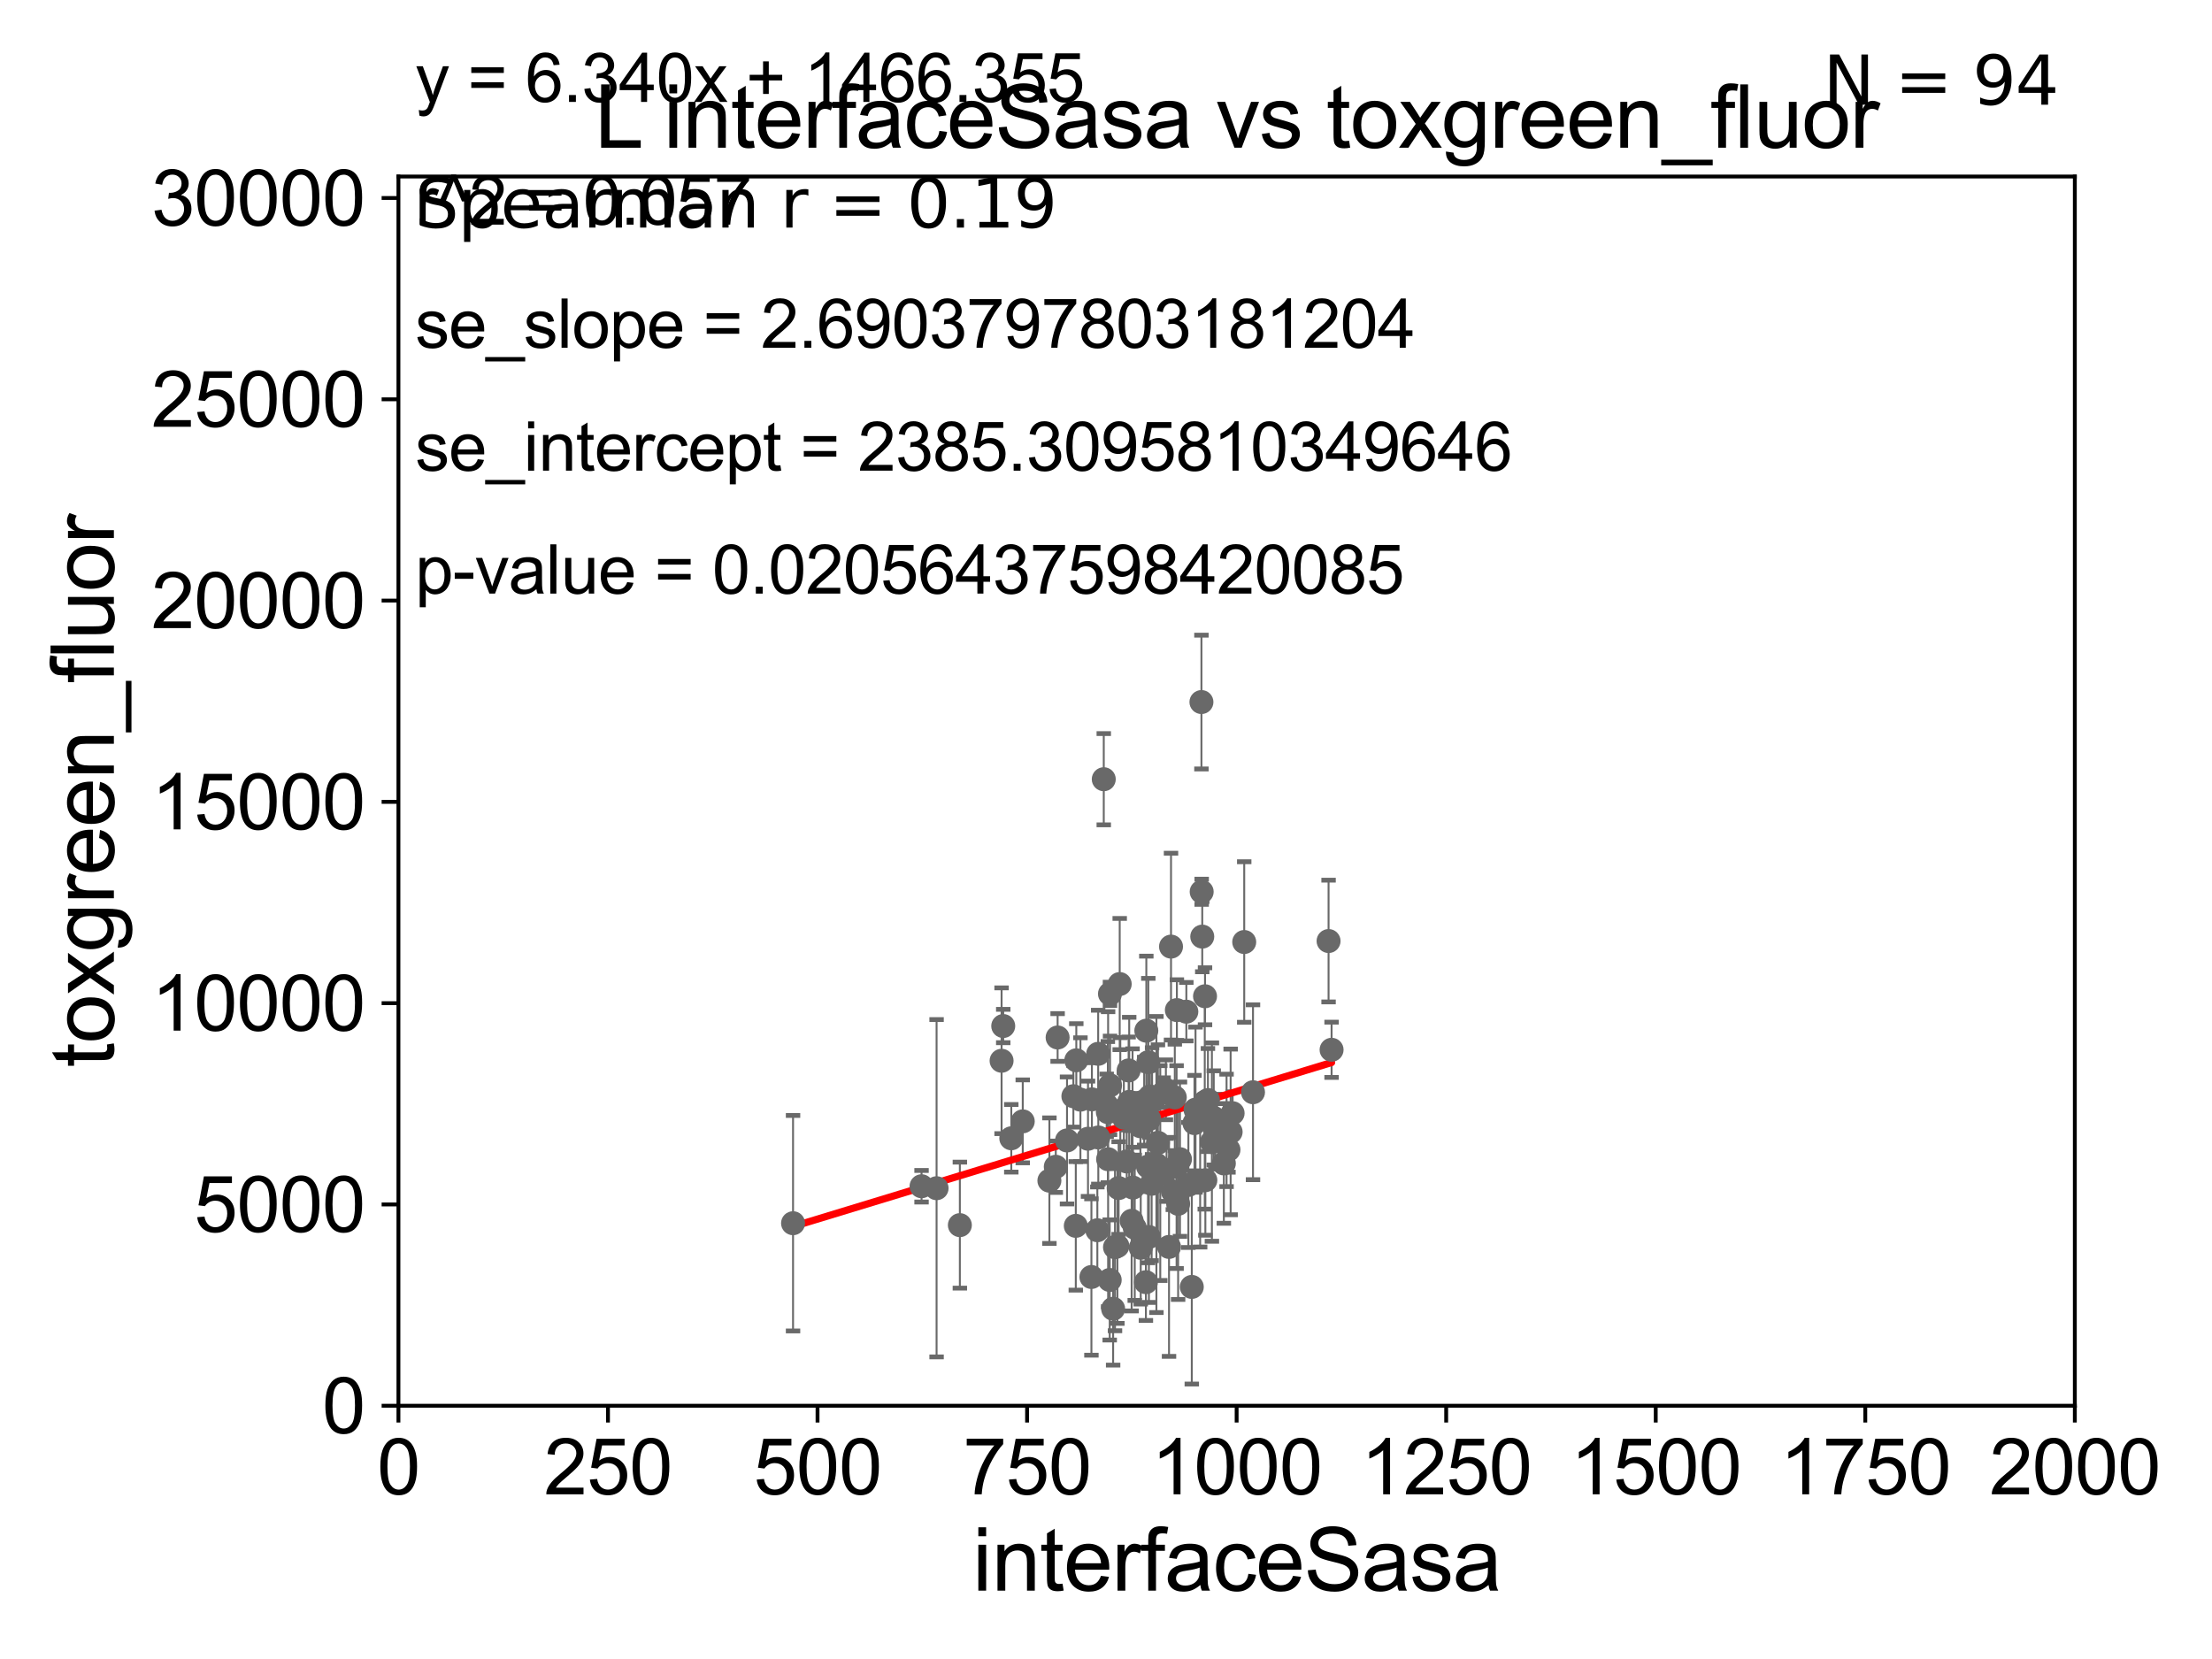 <?xml version="1.0" encoding="utf-8" standalone="no"?>
<!DOCTYPE svg PUBLIC "-//W3C//DTD SVG 1.1//EN"
  "http://www.w3.org/Graphics/SVG/1.1/DTD/svg11.dtd">
<svg xmlns:xlink="http://www.w3.org/1999/xlink" width="460.8pt" height="345.6pt" viewBox="0 0 460.8 345.6" xmlns="http://www.w3.org/2000/svg" version="1.1">
 <defs>
  <style type="text/css">*{stroke-linejoin: round; stroke-linecap: butt}</style>
 </defs>
 <g id="figure_1">
  <g id="patch_1">
   <path d="M 0 345.6 
L 460.8 345.6 
L 460.8 0 
L 0 0 
z
" style="fill: #ffffff"/>
  </g>
  <g id="axes_1">
   <g id="patch_2">
    <path d="M 83 292.84 
L 432.225 292.84 
L 432.225 36.775 
L 83 36.775 
z
" style="fill: #ffffff"/>
   </g>
   <g id="PathCollection_1">
    <defs>
     <path id="m89d7c240ae" d="M 0 1.118 
C 0.297 1.118 0.581 1 0.791 0.791 
C 1 0.581 1.118 0.297 1.118 0 
C 1.118 -0.297 1 -0.581 0.791 -0.791 
C 0.581 -1 0.297 -1.118 0 -1.118 
C -0.297 -1.118 -0.581 -1 -0.791 -0.791 
C -1 -0.581 -1.118 -0.297 -1.118 0 
C -1.118 0.297 -1 0.581 -0.791 0.791 
C -0.581 1 -0.297 1.118 0 1.118 
z
" style="stroke: #696969"/>
    </defs>
    <g clip-path="url(#p727b3934c9)">
     <use xlink:href="#m89d7c240ae" x="231.173" y="266.642" style="fill: #696969; stroke: #696969"/>
     <use xlink:href="#m89d7c240ae" x="228.597" y="256.28" style="fill: #696969; stroke: #696969"/>
     <use xlink:href="#m89d7c240ae" x="225.073" y="229.078" style="fill: #696969; stroke: #696969"/>
     <use xlink:href="#m89d7c240ae" x="239.341" y="257.69" style="fill: #696969; stroke: #696969"/>
     <use xlink:href="#m89d7c240ae" x="234.118" y="232.832" style="fill: #696969; stroke: #696969"/>
     <use xlink:href="#m89d7c240ae" x="230.785" y="231.675" style="fill: #696969; stroke: #696969"/>
     <use xlink:href="#m89d7c240ae" x="224.213" y="220.879" style="fill: #696969; stroke: #696969"/>
     <use xlink:href="#m89d7c240ae" x="224.108" y="255.367" style="fill: #696969; stroke: #696969"/>
     <use xlink:href="#m89d7c240ae" x="213.058" y="233.601" style="fill: #696969; stroke: #696969"/>
     <use xlink:href="#m89d7c240ae" x="165.206" y="254.819" style="fill: #696969; stroke: #696969"/>
     <use xlink:href="#m89d7c240ae" x="191.976" y="247.117" style="fill: #696969; stroke: #696969"/>
     <use xlink:href="#m89d7c240ae" x="208.648" y="220.975" style="fill: #696969; stroke: #696969"/>
     <use xlink:href="#m89d7c240ae" x="226.652" y="237.221" style="fill: #696969; stroke: #696969"/>
     <use xlink:href="#m89d7c240ae" x="208.993" y="213.74" style="fill: #696969; stroke: #696969"/>
     <use xlink:href="#m89d7c240ae" x="195.108" y="247.528" style="fill: #696969; stroke: #696969"/>
     <use xlink:href="#m89d7c240ae" x="235.741" y="254.311" style="fill: #696969; stroke: #696969"/>
     <use xlink:href="#m89d7c240ae" x="277.393" y="218.687" style="fill: #696969; stroke: #696969"/>
     <use xlink:href="#m89d7c240ae" x="235.931" y="232.653" style="fill: #696969; stroke: #696969"/>
     <use xlink:href="#m89d7c240ae" x="229.935" y="162.325" style="fill: #696969; stroke: #696969"/>
     <use xlink:href="#m89d7c240ae" x="240.902" y="242.59" style="fill: #696969; stroke: #696969"/>
     <use xlink:href="#m89d7c240ae" x="243.015" y="243.709" style="fill: #696969; stroke: #696969"/>
     <use xlink:href="#m89d7c240ae" x="234.719" y="241.953" style="fill: #696969; stroke: #696969"/>
     <use xlink:href="#m89d7c240ae" x="256.364" y="235.799" style="fill: #696969; stroke: #696969"/>
     <use xlink:href="#m89d7c240ae" x="240.001" y="229.387" style="fill: #696969; stroke: #696969"/>
     <use xlink:href="#m89d7c240ae" x="218.608" y="245.953" style="fill: #696969; stroke: #696969"/>
     <use xlink:href="#m89d7c240ae" x="242.879" y="227.026" style="fill: #696969; stroke: #696969"/>
     <use xlink:href="#m89d7c240ae" x="250.452" y="195.112" style="fill: #696969; stroke: #696969"/>
     <use xlink:href="#m89d7c240ae" x="230.839" y="241.483" style="fill: #696969; stroke: #696969"/>
     <use xlink:href="#m89d7c240ae" x="254.95" y="242.362" style="fill: #696969; stroke: #696969"/>
     <use xlink:href="#m89d7c240ae" x="239.215" y="221.277" style="fill: #696969; stroke: #696969"/>
     <use xlink:href="#m89d7c240ae" x="245.105" y="243.125" style="fill: #696969; stroke: #696969"/>
     <use xlink:href="#m89d7c240ae" x="239.559" y="228.399" style="fill: #696969; stroke: #696969"/>
     <use xlink:href="#m89d7c240ae" x="232.274" y="259.814" style="fill: #696969; stroke: #696969"/>
     <use xlink:href="#m89d7c240ae" x="239.154" y="243.018" style="fill: #696969; stroke: #696969"/>
     <use xlink:href="#m89d7c240ae" x="227.363" y="266.022" style="fill: #696969; stroke: #696969"/>
     <use xlink:href="#m89d7c240ae" x="247.137" y="210.752" style="fill: #696969; stroke: #696969"/>
     <use xlink:href="#m89d7c240ae" x="250.331" y="185.774" style="fill: #696969; stroke: #696969"/>
     <use xlink:href="#m89d7c240ae" x="238.801" y="214.712" style="fill: #696969; stroke: #696969"/>
     <use xlink:href="#m89d7c240ae" x="238.712" y="267.098" style="fill: #696969; stroke: #696969"/>
     <use xlink:href="#m89d7c240ae" x="235.234" y="229.544" style="fill: #696969; stroke: #696969"/>
     <use xlink:href="#m89d7c240ae" x="245.164" y="210.421" style="fill: #696969; stroke: #696969"/>
     <use xlink:href="#m89d7c240ae" x="243.527" y="259.755" style="fill: #696969; stroke: #696969"/>
     <use xlink:href="#m89d7c240ae" x="248.829" y="233.968" style="fill: #696969; stroke: #696969"/>
     <use xlink:href="#m89d7c240ae" x="228.798" y="236.956" style="fill: #696969; stroke: #696969"/>
     <use xlink:href="#m89d7c240ae" x="243.944" y="197.197" style="fill: #696969; stroke: #696969"/>
     <use xlink:href="#m89d7c240ae" x="255.515" y="235.481" style="fill: #696969; stroke: #696969"/>
     <use xlink:href="#m89d7c240ae" x="251.099" y="245.857" style="fill: #696969; stroke: #696969"/>
     <use xlink:href="#m89d7c240ae" x="251.028" y="207.541" style="fill: #696969; stroke: #696969"/>
     <use xlink:href="#m89d7c240ae" x="251.634" y="229.161" style="fill: #696969; stroke: #696969"/>
     <use xlink:href="#m89d7c240ae" x="237.637" y="259.938" style="fill: #696969; stroke: #696969"/>
     <use xlink:href="#m89d7c240ae" x="250.975" y="229.578" style="fill: #696969; stroke: #696969"/>
     <use xlink:href="#m89d7c240ae" x="235.112" y="222.993" style="fill: #696969; stroke: #696969"/>
     <use xlink:href="#m89d7c240ae" x="244.319" y="248.174" style="fill: #696969; stroke: #696969"/>
     <use xlink:href="#m89d7c240ae" x="249.048" y="231.162" style="fill: #696969; stroke: #696969"/>
     <use xlink:href="#m89d7c240ae" x="236.388" y="255.767" style="fill: #696969; stroke: #696969"/>
     <use xlink:href="#m89d7c240ae" x="236.011" y="247.399" style="fill: #696969; stroke: #696969"/>
     <use xlink:href="#m89d7c240ae" x="247.564" y="246.848" style="fill: #696969; stroke: #696969"/>
     <use xlink:href="#m89d7c240ae" x="231.887" y="272.64" style="fill: #696969; stroke: #696969"/>
     <use xlink:href="#m89d7c240ae" x="245.426" y="250.774" style="fill: #696969; stroke: #696969"/>
     <use xlink:href="#m89d7c240ae" x="252.461" y="237.914" style="fill: #696969; stroke: #696969"/>
     <use xlink:href="#m89d7c240ae" x="223.605" y="228.36" style="fill: #696969; stroke: #696969"/>
     <use xlink:href="#m89d7c240ae" x="248.272" y="268.09" style="fill: #696969; stroke: #696969"/>
     <use xlink:href="#m89d7c240ae" x="261.023" y="227.536" style="fill: #696969; stroke: #696969"/>
     <use xlink:href="#m89d7c240ae" x="253.162" y="235.746" style="fill: #696969; stroke: #696969"/>
     <use xlink:href="#m89d7c240ae" x="241.222" y="238.069" style="fill: #696969; stroke: #696969"/>
     <use xlink:href="#m89d7c240ae" x="233.256" y="204.994" style="fill: #696969; stroke: #696969"/>
     <use xlink:href="#m89d7c240ae" x="233.38" y="231.413" style="fill: #696969; stroke: #696969"/>
     <use xlink:href="#m89d7c240ae" x="250.015" y="245.98" style="fill: #696969; stroke: #696969"/>
     <use xlink:href="#m89d7c240ae" x="244.733" y="228.608" style="fill: #696969; stroke: #696969"/>
     <use xlink:href="#m89d7c240ae" x="252.846" y="232.875" style="fill: #696969; stroke: #696969"/>
     <use xlink:href="#m89d7c240ae" x="233.032" y="247.495" style="fill: #696969; stroke: #696969"/>
     <use xlink:href="#m89d7c240ae" x="250.281" y="146.251" style="fill: #696969; stroke: #696969"/>
     <use xlink:href="#m89d7c240ae" x="259.194" y="196.238" style="fill: #696969; stroke: #696969"/>
     <use xlink:href="#m89d7c240ae" x="238.354" y="229.405" style="fill: #696969; stroke: #696969"/>
     <use xlink:href="#m89d7c240ae" x="255.914" y="239.511" style="fill: #696969; stroke: #696969"/>
     <use xlink:href="#m89d7c240ae" x="228.77" y="219.531" style="fill: #696969; stroke: #696969"/>
     <use xlink:href="#m89d7c240ae" x="239.395" y="233.131" style="fill: #696969; stroke: #696969"/>
     <use xlink:href="#m89d7c240ae" x="232.774" y="259.566" style="fill: #696969; stroke: #696969"/>
     <use xlink:href="#m89d7c240ae" x="276.766" y="196.036" style="fill: #696969; stroke: #696969"/>
     <use xlink:href="#m89d7c240ae" x="199.957" y="255.218" style="fill: #696969; stroke: #696969"/>
     <use xlink:href="#m89d7c240ae" x="241.705" y="244.374" style="fill: #696969; stroke: #696969"/>
     <use xlink:href="#m89d7c240ae" x="239.907" y="246.604" style="fill: #696969; stroke: #696969"/>
     <use xlink:href="#m89d7c240ae" x="220.322" y="216.128" style="fill: #696969; stroke: #696969"/>
     <use xlink:href="#m89d7c240ae" x="231.227" y="207.033" style="fill: #696969; stroke: #696969"/>
     <use xlink:href="#m89d7c240ae" x="230.542" y="230.249" style="fill: #696969; stroke: #696969"/>
     <use xlink:href="#m89d7c240ae" x="222.28" y="237.576" style="fill: #696969; stroke: #696969"/>
     <use xlink:href="#m89d7c240ae" x="219.938" y="243.058" style="fill: #696969; stroke: #696969"/>
     <use xlink:href="#m89d7c240ae" x="256.776" y="231.902" style="fill: #696969; stroke: #696969"/>
     <use xlink:href="#m89d7c240ae" x="245.81" y="241.481" style="fill: #696969; stroke: #696969"/>
     <use xlink:href="#m89d7c240ae" x="227.462" y="229.015" style="fill: #696969; stroke: #696969"/>
     <use xlink:href="#m89d7c240ae" x="231.241" y="226.101" style="fill: #696969; stroke: #696969"/>
     <use xlink:href="#m89d7c240ae" x="237.565" y="234.612" style="fill: #696969; stroke: #696969"/>
     <use xlink:href="#m89d7c240ae" x="242.404" y="227.609" style="fill: #696969; stroke: #696969"/>
     <use xlink:href="#m89d7c240ae" x="210.671" y="237.127" style="fill: #696969; stroke: #696969"/>
    </g>
   </g>
   <g id="matplotlib.axis_1">
    <g id="xtick_1">
     <g id="line2d_1">
      <defs>
       <path id="m5fa5295e87" d="M 0 0 
L 0 3.5 
" style="stroke: #000000; stroke-width: 0.8"/>
      </defs>
      <g>
       <use xlink:href="#m5fa5295e87" x="83" y="292.84" style="stroke: #000000; stroke-width: 0.8"/>
      </g>
     </g>
     <g id="text_1">
      <!-- 0 -->
      <g transform="translate(78.551 311.293)scale(0.16 -0.16)">
       <defs>
        <path id="ArialMT-30" d="M 266 2259 
Q 266 3072 433 3567 
Q 600 4063 929 4331 
Q 1259 4600 1759 4600 
Q 2128 4600 2406 4451 
Q 2684 4303 2865 4023 
Q 3047 3744 3150 3342 
Q 3253 2941 3253 2259 
Q 3253 1453 3087 958 
Q 2922 463 2592 192 
Q 2263 -78 1759 -78 
Q 1097 -78 719 397 
Q 266 969 266 2259 
z
M 844 2259 
Q 844 1131 1108 757 
Q 1372 384 1759 384 
Q 2147 384 2411 759 
Q 2675 1134 2675 2259 
Q 2675 3391 2411 3762 
Q 2147 4134 1753 4134 
Q 1366 4134 1134 3806 
Q 844 3388 844 2259 
z
" transform="scale(0.016)"/>
       </defs>
       <use xlink:href="#ArialMT-30"/>
      </g>
     </g>
    </g>
    <g id="xtick_2">
     <g id="line2d_2">
      <g>
       <use xlink:href="#m5fa5295e87" x="126.653" y="292.84" style="stroke: #000000; stroke-width: 0.8"/>
      </g>
     </g>
     <g id="text_2">
      <!-- 250 -->
      <g transform="translate(113.307 311.293)scale(0.16 -0.16)">
       <defs>
        <path id="ArialMT-32" d="M 3222 541 
L 3222 0 
L 194 0 
Q 188 203 259 391 
Q 375 700 629 1000 
Q 884 1300 1366 1694 
Q 2113 2306 2375 2664 
Q 2638 3022 2638 3341 
Q 2638 3675 2398 3904 
Q 2159 4134 1775 4134 
Q 1369 4134 1125 3890 
Q 881 3647 878 3216 
L 300 3275 
Q 359 3922 746 4261 
Q 1134 4600 1788 4600 
Q 2447 4600 2831 4234 
Q 3216 3869 3216 3328 
Q 3216 3053 3103 2787 
Q 2991 2522 2730 2228 
Q 2469 1934 1863 1422 
Q 1356 997 1212 845 
Q 1069 694 975 541 
L 3222 541 
z
" transform="scale(0.016)"/>
        <path id="ArialMT-35" d="M 266 1200 
L 856 1250 
Q 922 819 1161 601 
Q 1400 384 1738 384 
Q 2144 384 2425 690 
Q 2706 997 2706 1503 
Q 2706 1984 2436 2262 
Q 2166 2541 1728 2541 
Q 1456 2541 1237 2417 
Q 1019 2294 894 2097 
L 366 2166 
L 809 4519 
L 3088 4519 
L 3088 3981 
L 1259 3981 
L 1013 2750 
Q 1425 3038 1878 3038 
Q 2478 3038 2890 2622 
Q 3303 2206 3303 1553 
Q 3303 931 2941 478 
Q 2500 -78 1738 -78 
Q 1113 -78 717 272 
Q 322 622 266 1200 
z
" transform="scale(0.016)"/>
       </defs>
       <use xlink:href="#ArialMT-32"/>
       <use xlink:href="#ArialMT-35" x="55.615"/>
       <use xlink:href="#ArialMT-30" x="111.23"/>
      </g>
     </g>
    </g>
    <g id="xtick_3">
     <g id="line2d_3">
      <g>
       <use xlink:href="#m5fa5295e87" x="170.306" y="292.84" style="stroke: #000000; stroke-width: 0.8"/>
      </g>
     </g>
     <g id="text_3">
      <!-- 500 -->
      <g transform="translate(156.96 311.293)scale(0.16 -0.16)">
       <use xlink:href="#ArialMT-35"/>
       <use xlink:href="#ArialMT-30" x="55.615"/>
       <use xlink:href="#ArialMT-30" x="111.23"/>
      </g>
     </g>
    </g>
    <g id="xtick_4">
     <g id="line2d_4">
      <g>
       <use xlink:href="#m5fa5295e87" x="213.959" y="292.84" style="stroke: #000000; stroke-width: 0.8"/>
      </g>
     </g>
     <g id="text_4">
      <!-- 750 -->
      <g transform="translate(200.613 311.293)scale(0.16 -0.16)">
       <defs>
        <path id="ArialMT-37" d="M 303 3981 
L 303 4522 
L 3269 4522 
L 3269 4084 
Q 2831 3619 2401 2847 
Q 1972 2075 1738 1259 
Q 1569 684 1522 0 
L 944 0 
Q 953 541 1156 1306 
Q 1359 2072 1739 2783 
Q 2119 3494 2547 3981 
L 303 3981 
z
" transform="scale(0.016)"/>
       </defs>
       <use xlink:href="#ArialMT-37"/>
       <use xlink:href="#ArialMT-35" x="55.615"/>
       <use xlink:href="#ArialMT-30" x="111.23"/>
      </g>
     </g>
    </g>
    <g id="xtick_5">
     <g id="line2d_5">
      <g>
       <use xlink:href="#m5fa5295e87" x="257.613" y="292.84" style="stroke: #000000; stroke-width: 0.8"/>
      </g>
     </g>
     <g id="text_5">
      <!-- 1000 -->
      <g transform="translate(239.817 311.293)scale(0.16 -0.16)">
       <defs>
        <path id="ArialMT-31" d="M 2384 0 
L 1822 0 
L 1822 3584 
Q 1619 3391 1289 3197 
Q 959 3003 697 2906 
L 697 3450 
Q 1169 3672 1522 3987 
Q 1875 4303 2022 4600 
L 2384 4600 
L 2384 0 
z
" transform="scale(0.016)"/>
       </defs>
       <use xlink:href="#ArialMT-31"/>
       <use xlink:href="#ArialMT-30" x="55.615"/>
       <use xlink:href="#ArialMT-30" x="111.23"/>
       <use xlink:href="#ArialMT-30" x="166.846"/>
      </g>
     </g>
    </g>
    <g id="xtick_6">
     <g id="line2d_6">
      <g>
       <use xlink:href="#m5fa5295e87" x="301.266" y="292.84" style="stroke: #000000; stroke-width: 0.8"/>
      </g>
     </g>
     <g id="text_6">
      <!-- 1250 -->
      <g transform="translate(283.471 311.293)scale(0.16 -0.16)">
       <use xlink:href="#ArialMT-31"/>
       <use xlink:href="#ArialMT-32" x="55.615"/>
       <use xlink:href="#ArialMT-35" x="111.23"/>
       <use xlink:href="#ArialMT-30" x="166.846"/>
      </g>
     </g>
    </g>
    <g id="xtick_7">
     <g id="line2d_7">
      <g>
       <use xlink:href="#m5fa5295e87" x="344.919" y="292.84" style="stroke: #000000; stroke-width: 0.8"/>
      </g>
     </g>
     <g id="text_7">
      <!-- 1500 -->
      <g transform="translate(327.124 311.293)scale(0.16 -0.16)">
       <use xlink:href="#ArialMT-31"/>
       <use xlink:href="#ArialMT-35" x="55.615"/>
       <use xlink:href="#ArialMT-30" x="111.23"/>
       <use xlink:href="#ArialMT-30" x="166.846"/>
      </g>
     </g>
    </g>
    <g id="xtick_8">
     <g id="line2d_8">
      <g>
       <use xlink:href="#m5fa5295e87" x="388.572" y="292.84" style="stroke: #000000; stroke-width: 0.8"/>
      </g>
     </g>
     <g id="text_8">
      <!-- 1750 -->
      <g transform="translate(370.777 311.293)scale(0.16 -0.16)">
       <use xlink:href="#ArialMT-31"/>
       <use xlink:href="#ArialMT-37" x="55.615"/>
       <use xlink:href="#ArialMT-35" x="111.23"/>
       <use xlink:href="#ArialMT-30" x="166.846"/>
      </g>
     </g>
    </g>
    <g id="xtick_9">
     <g id="line2d_9">
      <g>
       <use xlink:href="#m5fa5295e87" x="432.225" y="292.84" style="stroke: #000000; stroke-width: 0.8"/>
      </g>
     </g>
     <g id="text_9">
      <!-- 2000 -->
      <g transform="translate(414.43 311.293)scale(0.16 -0.16)">
       <use xlink:href="#ArialMT-32"/>
       <use xlink:href="#ArialMT-30" x="55.615"/>
       <use xlink:href="#ArialMT-30" x="111.23"/>
       <use xlink:href="#ArialMT-30" x="166.846"/>
      </g>
     </g>
    </g>
    <g id="text_10">
     <!-- interfaceSasa -->
     <g transform="translate(202.583 331.357)scale(0.18 -0.18)">
      <defs>
       <path id="ArialMT-69" d="M 425 3934 
L 425 4581 
L 988 4581 
L 988 3934 
L 425 3934 
z
M 425 0 
L 425 3319 
L 988 3319 
L 988 0 
L 425 0 
z
" transform="scale(0.016)"/>
       <path id="ArialMT-6e" d="M 422 0 
L 422 3319 
L 928 3319 
L 928 2847 
Q 1294 3394 1984 3394 
Q 2284 3394 2536 3286 
Q 2788 3178 2913 3003 
Q 3038 2828 3088 2588 
Q 3119 2431 3119 2041 
L 3119 0 
L 2556 0 
L 2556 2019 
Q 2556 2363 2490 2533 
Q 2425 2703 2258 2804 
Q 2091 2906 1866 2906 
Q 1506 2906 1245 2678 
Q 984 2450 984 1813 
L 984 0 
L 422 0 
z
" transform="scale(0.016)"/>
       <path id="ArialMT-74" d="M 1650 503 
L 1731 6 
Q 1494 -44 1306 -44 
Q 1000 -44 831 53 
Q 663 150 594 308 
Q 525 466 525 972 
L 525 2881 
L 113 2881 
L 113 3319 
L 525 3319 
L 525 4141 
L 1084 4478 
L 1084 3319 
L 1650 3319 
L 1650 2881 
L 1084 2881 
L 1084 941 
Q 1084 700 1114 631 
Q 1144 563 1211 522 
Q 1278 481 1403 481 
Q 1497 481 1650 503 
z
" transform="scale(0.016)"/>
       <path id="ArialMT-65" d="M 2694 1069 
L 3275 997 
Q 3138 488 2766 206 
Q 2394 -75 1816 -75 
Q 1088 -75 661 373 
Q 234 822 234 1631 
Q 234 2469 665 2931 
Q 1097 3394 1784 3394 
Q 2450 3394 2872 2941 
Q 3294 2488 3294 1666 
Q 3294 1616 3291 1516 
L 816 1516 
Q 847 969 1125 678 
Q 1403 388 1819 388 
Q 2128 388 2347 550 
Q 2566 713 2694 1069 
z
M 847 1978 
L 2700 1978 
Q 2663 2397 2488 2606 
Q 2219 2931 1791 2931 
Q 1403 2931 1139 2672 
Q 875 2413 847 1978 
z
" transform="scale(0.016)"/>
       <path id="ArialMT-72" d="M 416 0 
L 416 3319 
L 922 3319 
L 922 2816 
Q 1116 3169 1280 3281 
Q 1444 3394 1641 3394 
Q 1925 3394 2219 3213 
L 2025 2691 
Q 1819 2813 1613 2813 
Q 1428 2813 1281 2702 
Q 1134 2591 1072 2394 
Q 978 2094 978 1738 
L 978 0 
L 416 0 
z
" transform="scale(0.016)"/>
       <path id="ArialMT-66" d="M 556 0 
L 556 2881 
L 59 2881 
L 59 3319 
L 556 3319 
L 556 3672 
Q 556 4006 616 4169 
Q 697 4388 901 4523 
Q 1106 4659 1475 4659 
Q 1713 4659 2000 4603 
L 1916 4113 
Q 1741 4144 1584 4144 
Q 1328 4144 1222 4034 
Q 1116 3925 1116 3625 
L 1116 3319 
L 1763 3319 
L 1763 2881 
L 1116 2881 
L 1116 0 
L 556 0 
z
" transform="scale(0.016)"/>
       <path id="ArialMT-61" d="M 2588 409 
Q 2275 144 1986 34 
Q 1697 -75 1366 -75 
Q 819 -75 525 192 
Q 231 459 231 875 
Q 231 1119 342 1320 
Q 453 1522 633 1644 
Q 813 1766 1038 1828 
Q 1203 1872 1538 1913 
Q 2219 1994 2541 2106 
Q 2544 2222 2544 2253 
Q 2544 2597 2384 2738 
Q 2169 2928 1744 2928 
Q 1347 2928 1158 2789 
Q 969 2650 878 2297 
L 328 2372 
Q 403 2725 575 2942 
Q 747 3159 1072 3276 
Q 1397 3394 1825 3394 
Q 2250 3394 2515 3294 
Q 2781 3194 2906 3042 
Q 3031 2891 3081 2659 
Q 3109 2516 3109 2141 
L 3109 1391 
Q 3109 606 3145 398 
Q 3181 191 3288 0 
L 2700 0 
Q 2613 175 2588 409 
z
M 2541 1666 
Q 2234 1541 1622 1453 
Q 1275 1403 1131 1340 
Q 988 1278 909 1158 
Q 831 1038 831 891 
Q 831 666 1001 516 
Q 1172 366 1500 366 
Q 1825 366 2078 508 
Q 2331 650 2450 897 
Q 2541 1088 2541 1459 
L 2541 1666 
z
" transform="scale(0.016)"/>
       <path id="ArialMT-63" d="M 2588 1216 
L 3141 1144 
Q 3050 572 2676 248 
Q 2303 -75 1759 -75 
Q 1078 -75 664 370 
Q 250 816 250 1647 
Q 250 2184 428 2587 
Q 606 2991 970 3192 
Q 1334 3394 1763 3394 
Q 2303 3394 2647 3120 
Q 2991 2847 3088 2344 
L 2541 2259 
Q 2463 2594 2264 2762 
Q 2066 2931 1784 2931 
Q 1359 2931 1093 2626 
Q 828 2322 828 1663 
Q 828 994 1084 691 
Q 1341 388 1753 388 
Q 2084 388 2306 591 
Q 2528 794 2588 1216 
z
" transform="scale(0.016)"/>
       <path id="ArialMT-53" d="M 288 1472 
L 859 1522 
Q 900 1178 1048 958 
Q 1197 738 1509 602 
Q 1822 466 2213 466 
Q 2559 466 2825 569 
Q 3091 672 3220 851 
Q 3350 1031 3350 1244 
Q 3350 1459 3225 1620 
Q 3100 1781 2813 1891 
Q 2628 1963 1997 2114 
Q 1366 2266 1113 2400 
Q 784 2572 623 2826 
Q 463 3081 463 3397 
Q 463 3744 659 4045 
Q 856 4347 1234 4503 
Q 1613 4659 2075 4659 
Q 2584 4659 2973 4495 
Q 3363 4331 3572 4012 
Q 3781 3694 3797 3291 
L 3216 3247 
Q 3169 3681 2898 3903 
Q 2628 4125 2100 4125 
Q 1550 4125 1298 3923 
Q 1047 3722 1047 3438 
Q 1047 3191 1225 3031 
Q 1400 2872 2139 2705 
Q 2878 2538 3153 2413 
Q 3553 2228 3743 1945 
Q 3934 1663 3934 1294 
Q 3934 928 3725 604 
Q 3516 281 3123 101 
Q 2731 -78 2241 -78 
Q 1619 -78 1198 103 
Q 778 284 539 648 
Q 300 1013 288 1472 
z
" transform="scale(0.016)"/>
       <path id="ArialMT-73" d="M 197 991 
L 753 1078 
Q 800 744 1014 566 
Q 1228 388 1613 388 
Q 2000 388 2187 545 
Q 2375 703 2375 916 
Q 2375 1106 2209 1216 
Q 2094 1291 1634 1406 
Q 1016 1563 777 1677 
Q 538 1791 414 1992 
Q 291 2194 291 2438 
Q 291 2659 392 2848 
Q 494 3038 669 3163 
Q 800 3259 1026 3326 
Q 1253 3394 1513 3394 
Q 1903 3394 2198 3281 
Q 2494 3169 2634 2976 
Q 2775 2784 2828 2463 
L 2278 2388 
Q 2241 2644 2061 2787 
Q 1881 2931 1553 2931 
Q 1166 2931 1000 2803 
Q 834 2675 834 2503 
Q 834 2394 903 2306 
Q 972 2216 1119 2156 
Q 1203 2125 1616 2013 
Q 2213 1853 2448 1751 
Q 2684 1650 2818 1456 
Q 2953 1263 2953 975 
Q 2953 694 2789 445 
Q 2625 197 2315 61 
Q 2006 -75 1616 -75 
Q 969 -75 630 194 
Q 291 463 197 991 
z
" transform="scale(0.016)"/>
      </defs>
      <use xlink:href="#ArialMT-69"/>
      <use xlink:href="#ArialMT-6e" x="22.217"/>
      <use xlink:href="#ArialMT-74" x="77.832"/>
      <use xlink:href="#ArialMT-65" x="105.615"/>
      <use xlink:href="#ArialMT-72" x="161.23"/>
      <use xlink:href="#ArialMT-66" x="194.531"/>
      <use xlink:href="#ArialMT-61" x="222.314"/>
      <use xlink:href="#ArialMT-63" x="277.93"/>
      <use xlink:href="#ArialMT-65" x="327.93"/>
      <use xlink:href="#ArialMT-53" x="383.545"/>
      <use xlink:href="#ArialMT-61" x="450.244"/>
      <use xlink:href="#ArialMT-73" x="505.859"/>
      <use xlink:href="#ArialMT-61" x="555.859"/>
     </g>
    </g>
   </g>
   <g id="matplotlib.axis_2">
    <g id="ytick_1">
     <g id="line2d_10">
      <defs>
       <path id="m60f1a3d96e" d="M 0 0 
L -3.5 0 
" style="stroke: #000000; stroke-width: 0.8"/>
      </defs>
      <g>
       <use xlink:href="#m60f1a3d96e" x="83" y="292.84" style="stroke: #000000; stroke-width: 0.8"/>
      </g>
     </g>
     <g id="text_11">
      <!-- 0 -->
      <g transform="translate(67.103 298.566)scale(0.16 -0.16)">
       <use xlink:href="#ArialMT-30"/>
      </g>
     </g>
    </g>
    <g id="ytick_2">
     <g id="line2d_11">
      <g>
       <use xlink:href="#m60f1a3d96e" x="83" y="250.908" style="stroke: #000000; stroke-width: 0.8"/>
      </g>
     </g>
     <g id="text_12">
      <!-- 5000 -->
      <g transform="translate(40.41 256.634)scale(0.16 -0.16)">
       <use xlink:href="#ArialMT-35"/>
       <use xlink:href="#ArialMT-30" x="55.615"/>
       <use xlink:href="#ArialMT-30" x="111.23"/>
       <use xlink:href="#ArialMT-30" x="166.846"/>
      </g>
     </g>
    </g>
    <g id="ytick_3">
     <g id="line2d_12">
      <g>
       <use xlink:href="#m60f1a3d96e" x="83" y="208.976" style="stroke: #000000; stroke-width: 0.8"/>
      </g>
     </g>
     <g id="text_13">
      <!-- 10000 -->
      <g transform="translate(31.512 214.702)scale(0.16 -0.16)">
       <use xlink:href="#ArialMT-31"/>
       <use xlink:href="#ArialMT-30" x="55.615"/>
       <use xlink:href="#ArialMT-30" x="111.23"/>
       <use xlink:href="#ArialMT-30" x="166.846"/>
       <use xlink:href="#ArialMT-30" x="222.461"/>
      </g>
     </g>
    </g>
    <g id="ytick_4">
     <g id="line2d_13">
      <g>
       <use xlink:href="#m60f1a3d96e" x="83" y="167.043" style="stroke: #000000; stroke-width: 0.8"/>
      </g>
     </g>
     <g id="text_14">
      <!-- 15000 -->
      <g transform="translate(31.512 172.77)scale(0.16 -0.16)">
       <use xlink:href="#ArialMT-31"/>
       <use xlink:href="#ArialMT-35" x="55.615"/>
       <use xlink:href="#ArialMT-30" x="111.23"/>
       <use xlink:href="#ArialMT-30" x="166.846"/>
       <use xlink:href="#ArialMT-30" x="222.461"/>
      </g>
     </g>
    </g>
    <g id="ytick_5">
     <g id="line2d_14">
      <g>
       <use xlink:href="#m60f1a3d96e" x="83" y="125.111" style="stroke: #000000; stroke-width: 0.8"/>
      </g>
     </g>
     <g id="text_15">
      <!-- 20000 -->
      <g transform="translate(31.512 130.837)scale(0.16 -0.16)">
       <use xlink:href="#ArialMT-32"/>
       <use xlink:href="#ArialMT-30" x="55.615"/>
       <use xlink:href="#ArialMT-30" x="111.23"/>
       <use xlink:href="#ArialMT-30" x="166.846"/>
       <use xlink:href="#ArialMT-30" x="222.461"/>
      </g>
     </g>
    </g>
    <g id="ytick_6">
     <g id="line2d_15">
      <g>
       <use xlink:href="#m60f1a3d96e" x="83" y="83.179" style="stroke: #000000; stroke-width: 0.8"/>
      </g>
     </g>
     <g id="text_16">
      <!-- 25000 -->
      <g transform="translate(31.512 88.905)scale(0.16 -0.16)">
       <use xlink:href="#ArialMT-32"/>
       <use xlink:href="#ArialMT-35" x="55.615"/>
       <use xlink:href="#ArialMT-30" x="111.23"/>
       <use xlink:href="#ArialMT-30" x="166.846"/>
       <use xlink:href="#ArialMT-30" x="222.461"/>
      </g>
     </g>
    </g>
    <g id="ytick_7">
     <g id="line2d_16">
      <g>
       <use xlink:href="#m60f1a3d96e" x="83" y="41.247" style="stroke: #000000; stroke-width: 0.8"/>
      </g>
     </g>
     <g id="text_17">
      <!-- 30000 -->
      <g transform="translate(31.512 46.973)scale(0.16 -0.16)">
       <defs>
        <path id="ArialMT-33" d="M 269 1209 
L 831 1284 
Q 928 806 1161 595 
Q 1394 384 1728 384 
Q 2125 384 2398 659 
Q 2672 934 2672 1341 
Q 2672 1728 2419 1979 
Q 2166 2231 1775 2231 
Q 1616 2231 1378 2169 
L 1441 2663 
Q 1497 2656 1531 2656 
Q 1891 2656 2178 2843 
Q 2466 3031 2466 3422 
Q 2466 3731 2256 3934 
Q 2047 4138 1716 4138 
Q 1388 4138 1169 3931 
Q 950 3725 888 3313 
L 325 3413 
Q 428 3978 793 4289 
Q 1159 4600 1703 4600 
Q 2078 4600 2393 4439 
Q 2709 4278 2876 4000 
Q 3044 3722 3044 3409 
Q 3044 3113 2884 2869 
Q 2725 2625 2413 2481 
Q 2819 2388 3044 2092 
Q 3269 1797 3269 1353 
Q 3269 753 2831 336 
Q 2394 -81 1725 -81 
Q 1122 -81 723 278 
Q 325 638 269 1209 
z
" transform="scale(0.016)"/>
       </defs>
       <use xlink:href="#ArialMT-33"/>
       <use xlink:href="#ArialMT-30" x="55.615"/>
       <use xlink:href="#ArialMT-30" x="111.23"/>
       <use xlink:href="#ArialMT-30" x="166.846"/>
       <use xlink:href="#ArialMT-30" x="222.461"/>
      </g>
     </g>
    </g>
    <g id="text_18">
     <!-- toxgreen_fluor -->
     <g transform="translate(23.724 222.34)rotate(-90)scale(0.18 -0.18)">
      <defs>
       <path id="ArialMT-6f" d="M 213 1659 
Q 213 2581 725 3025 
Q 1153 3394 1769 3394 
Q 2453 3394 2887 2945 
Q 3322 2497 3322 1706 
Q 3322 1066 3130 698 
Q 2938 331 2570 128 
Q 2203 -75 1769 -75 
Q 1072 -75 642 372 
Q 213 819 213 1659 
z
M 791 1659 
Q 791 1022 1069 705 
Q 1347 388 1769 388 
Q 2188 388 2466 706 
Q 2744 1025 2744 1678 
Q 2744 2294 2464 2611 
Q 2184 2928 1769 2928 
Q 1347 2928 1069 2612 
Q 791 2297 791 1659 
z
" transform="scale(0.016)"/>
       <path id="ArialMT-78" d="M 47 0 
L 1259 1725 
L 138 3319 
L 841 3319 
L 1350 2541 
Q 1494 2319 1581 2169 
Q 1719 2375 1834 2534 
L 2394 3319 
L 3066 3319 
L 1919 1756 
L 3153 0 
L 2463 0 
L 1781 1031 
L 1600 1309 
L 728 0 
L 47 0 
z
" transform="scale(0.016)"/>
       <path id="ArialMT-67" d="M 319 -275 
L 866 -356 
Q 900 -609 1056 -725 
Q 1266 -881 1628 -881 
Q 2019 -881 2231 -725 
Q 2444 -569 2519 -288 
Q 2563 -116 2559 434 
Q 2191 0 1641 0 
Q 956 0 581 494 
Q 206 988 206 1678 
Q 206 2153 378 2554 
Q 550 2956 876 3175 
Q 1203 3394 1644 3394 
Q 2231 3394 2613 2919 
L 2613 3319 
L 3131 3319 
L 3131 450 
Q 3131 -325 2973 -648 
Q 2816 -972 2473 -1159 
Q 2131 -1347 1631 -1347 
Q 1038 -1347 672 -1080 
Q 306 -813 319 -275 
z
M 784 1719 
Q 784 1066 1043 766 
Q 1303 466 1694 466 
Q 2081 466 2343 764 
Q 2606 1063 2606 1700 
Q 2606 2309 2336 2618 
Q 2066 2928 1684 2928 
Q 1309 2928 1046 2623 
Q 784 2319 784 1719 
z
" transform="scale(0.016)"/>
       <path id="ArialMT-5f" d="M -97 -1272 
L -97 -866 
L 3631 -866 
L 3631 -1272 
L -97 -1272 
z
" transform="scale(0.016)"/>
       <path id="ArialMT-6c" d="M 409 0 
L 409 4581 
L 972 4581 
L 972 0 
L 409 0 
z
" transform="scale(0.016)"/>
       <path id="ArialMT-75" d="M 2597 0 
L 2597 488 
Q 2209 -75 1544 -75 
Q 1250 -75 995 37 
Q 741 150 617 320 
Q 494 491 444 738 
Q 409 903 409 1263 
L 409 3319 
L 972 3319 
L 972 1478 
Q 972 1038 1006 884 
Q 1059 663 1231 536 
Q 1403 409 1656 409 
Q 1909 409 2131 539 
Q 2353 669 2445 892 
Q 2538 1116 2538 1541 
L 2538 3319 
L 3100 3319 
L 3100 0 
L 2597 0 
z
" transform="scale(0.016)"/>
      </defs>
      <use xlink:href="#ArialMT-74"/>
      <use xlink:href="#ArialMT-6f" x="27.783"/>
      <use xlink:href="#ArialMT-78" x="83.398"/>
      <use xlink:href="#ArialMT-67" x="133.398"/>
      <use xlink:href="#ArialMT-72" x="189.014"/>
      <use xlink:href="#ArialMT-65" x="222.314"/>
      <use xlink:href="#ArialMT-65" x="277.93"/>
      <use xlink:href="#ArialMT-6e" x="333.545"/>
      <use xlink:href="#ArialMT-5f" x="389.16"/>
      <use xlink:href="#ArialMT-66" x="444.775"/>
      <use xlink:href="#ArialMT-6c" x="472.559"/>
      <use xlink:href="#ArialMT-75" x="494.775"/>
      <use xlink:href="#ArialMT-6f" x="550.391"/>
      <use xlink:href="#ArialMT-72" x="606.006"/>
     </g>
    </g>
   </g>
   <g id="LineCollection_1">
    <path d="M 231.173 279.154 
L 231.173 254.13 
" clip-path="url(#p727b3934c9)" style="fill: none; stroke: #696969; stroke-width: 0.4"/>
    <path d="M 228.597 265.296 
L 228.597 247.264 
" clip-path="url(#p727b3934c9)" style="fill: none; stroke: #696969; stroke-width: 0.4"/>
    <path d="M 225.073 241.968 
L 225.073 216.188 
" clip-path="url(#p727b3934c9)" style="fill: none; stroke: #696969; stroke-width: 0.4"/>
    <path d="M 239.341 271.32 
L 239.341 244.061 
" clip-path="url(#p727b3934c9)" style="fill: none; stroke: #696969; stroke-width: 0.4"/>
    <path d="M 234.118 242.228 
L 234.118 223.436 
" clip-path="url(#p727b3934c9)" style="fill: none; stroke: #696969; stroke-width: 0.4"/>
    <path d="M 230.785 246.382 
L 230.785 216.968 
" clip-path="url(#p727b3934c9)" style="fill: none; stroke: #696969; stroke-width: 0.4"/>
    <path d="M 224.213 228.509 
L 224.213 213.248 
" clip-path="url(#p727b3934c9)" style="fill: none; stroke: #696969; stroke-width: 0.4"/>
    <path d="M 224.108 268.755 
L 224.108 241.979 
" clip-path="url(#p727b3934c9)" style="fill: none; stroke: #696969; stroke-width: 0.4"/>
    <path d="M 213.058 242.241 
L 213.058 224.961 
" clip-path="url(#p727b3934c9)" style="fill: none; stroke: #696969; stroke-width: 0.4"/>
    <path d="M 165.206 277.264 
L 165.206 232.374 
" clip-path="url(#p727b3934c9)" style="fill: none; stroke: #696969; stroke-width: 0.4"/>
    <path d="M 191.976 250.403 
L 191.976 243.831 
" clip-path="url(#p727b3934c9)" style="fill: none; stroke: #696969; stroke-width: 0.4"/>
    <path d="M 208.648 236.156 
L 208.648 205.795 
" clip-path="url(#p727b3934c9)" style="fill: none; stroke: #696969; stroke-width: 0.4"/>
    <path d="M 226.652 249.229 
L 226.652 225.214 
" clip-path="url(#p727b3934c9)" style="fill: none; stroke: #696969; stroke-width: 0.4"/>
    <path d="M 208.993 217.216 
L 208.993 210.264 
" clip-path="url(#p727b3934c9)" style="fill: none; stroke: #696969; stroke-width: 0.4"/>
    <path d="M 195.108 282.664 
L 195.108 212.393 
" clip-path="url(#p727b3934c9)" style="fill: none; stroke: #696969; stroke-width: 0.4"/>
    <path d="M 235.741 273.098 
L 235.741 235.523 
" clip-path="url(#p727b3934c9)" style="fill: none; stroke: #696969; stroke-width: 0.4"/>
    <path d="M 277.393 224.444 
L 277.393 212.93 
" clip-path="url(#p727b3934c9)" style="fill: none; stroke: #696969; stroke-width: 0.4"/>
    <path d="M 235.931 246.814 
L 235.931 218.493 
" clip-path="url(#p727b3934c9)" style="fill: none; stroke: #696969; stroke-width: 0.4"/>
    <path d="M 229.935 171.826 
L 229.935 152.823 
" clip-path="url(#p727b3934c9)" style="fill: none; stroke: #696969; stroke-width: 0.4"/>
    <path d="M 240.902 273.43 
L 240.902 211.751 
" clip-path="url(#p727b3934c9)" style="fill: none; stroke: #696969; stroke-width: 0.4"/>
    <path d="M 243.015 250.268 
L 243.015 237.149 
" clip-path="url(#p727b3934c9)" style="fill: none; stroke: #696969; stroke-width: 0.4"/>
    <path d="M 234.719 248.508 
L 234.719 235.399 
" clip-path="url(#p727b3934c9)" style="fill: none; stroke: #696969; stroke-width: 0.4"/>
    <path d="M 256.364 253.056 
L 256.364 218.541 
" clip-path="url(#p727b3934c9)" style="fill: none; stroke: #696969; stroke-width: 0.4"/>
    <path d="M 240.001 240.512 
L 240.001 218.263 
" clip-path="url(#p727b3934c9)" style="fill: none; stroke: #696969; stroke-width: 0.4"/>
    <path d="M 218.608 259.022 
L 218.608 232.884 
" clip-path="url(#p727b3934c9)" style="fill: none; stroke: #696969; stroke-width: 0.4"/>
    <path d="M 242.879 233.259 
L 242.879 220.793 
" clip-path="url(#p727b3934c9)" style="fill: none; stroke: #696969; stroke-width: 0.4"/>
    <path d="M 250.452 202.432 
L 250.452 187.792 
" clip-path="url(#p727b3934c9)" style="fill: none; stroke: #696969; stroke-width: 0.4"/>
    <path d="M 230.839 272.212 
L 230.839 210.753 
" clip-path="url(#p727b3934c9)" style="fill: none; stroke: #696969; stroke-width: 0.4"/>
    <path d="M 254.95 254.827 
L 254.95 229.897 
" clip-path="url(#p727b3934c9)" style="fill: none; stroke: #696969; stroke-width: 0.4"/>
    <path d="M 239.215 238.738 
L 239.215 203.815 
" clip-path="url(#p727b3934c9)" style="fill: none; stroke: #696969; stroke-width: 0.4"/>
    <path d="M 245.105 264.247 
L 245.105 222.002 
" clip-path="url(#p727b3934c9)" style="fill: none; stroke: #696969; stroke-width: 0.4"/>
    <path d="M 239.559 233.924 
L 239.559 222.873 
" clip-path="url(#p727b3934c9)" style="fill: none; stroke: #696969; stroke-width: 0.4"/>
    <path d="M 232.274 277.219 
L 232.274 242.408 
" clip-path="url(#p727b3934c9)" style="fill: none; stroke: #696969; stroke-width: 0.4"/>
    <path d="M 239.154 263.053 
L 239.154 222.983 
" clip-path="url(#p727b3934c9)" style="fill: none; stroke: #696969; stroke-width: 0.4"/>
    <path d="M 227.363 282.311 
L 227.363 249.733 
" clip-path="url(#p727b3934c9)" style="fill: none; stroke: #696969; stroke-width: 0.4"/>
    <path d="M 247.137 216.838 
L 247.137 204.666 
" clip-path="url(#p727b3934c9)" style="fill: none; stroke: #696969; stroke-width: 0.4"/>
    <path d="M 250.331 188.397 
L 250.331 183.152 
" clip-path="url(#p727b3934c9)" style="fill: none; stroke: #696969; stroke-width: 0.4"/>
    <path d="M 238.801 230.243 
L 238.801 199.18 
" clip-path="url(#p727b3934c9)" style="fill: none; stroke: #696969; stroke-width: 0.4"/>
    <path d="M 238.712 275.072 
L 238.712 259.124 
" clip-path="url(#p727b3934c9)" style="fill: none; stroke: #696969; stroke-width: 0.4"/>
    <path d="M 235.234 247.159 
L 235.234 211.928 
" clip-path="url(#p727b3934c9)" style="fill: none; stroke: #696969; stroke-width: 0.4"/>
    <path d="M 245.164 216.737 
L 245.164 204.105 
" clip-path="url(#p727b3934c9)" style="fill: none; stroke: #696969; stroke-width: 0.4"/>
    <path d="M 243.527 282.559 
L 243.527 236.951 
" clip-path="url(#p727b3934c9)" style="fill: none; stroke: #696969; stroke-width: 0.4"/>
    <path d="M 248.829 243.915 
L 248.829 224.021 
" clip-path="url(#p727b3934c9)" style="fill: none; stroke: #696969; stroke-width: 0.4"/>
    <path d="M 228.798 246.677 
L 228.798 227.234 
" clip-path="url(#p727b3934c9)" style="fill: none; stroke: #696969; stroke-width: 0.4"/>
    <path d="M 243.944 216.654 
L 243.944 177.741 
" clip-path="url(#p727b3934c9)" style="fill: none; stroke: #696969; stroke-width: 0.4"/>
    <path d="M 255.515 247.19 
L 255.515 223.773 
" clip-path="url(#p727b3934c9)" style="fill: none; stroke: #696969; stroke-width: 0.4"/>
    <path d="M 251.099 257.32 
L 251.099 234.394 
" clip-path="url(#p727b3934c9)" style="fill: none; stroke: #696969; stroke-width: 0.4"/>
    <path d="M 251.028 213.474 
L 251.028 201.607 
" clip-path="url(#p727b3934c9)" style="fill: none; stroke: #696969; stroke-width: 0.4"/>
    <path d="M 251.634 239.892 
L 251.634 218.429 
" clip-path="url(#p727b3934c9)" style="fill: none; stroke: #696969; stroke-width: 0.4"/>
    <path d="M 237.637 271.658 
L 237.637 248.218 
" clip-path="url(#p727b3934c9)" style="fill: none; stroke: #696969; stroke-width: 0.4"/>
    <path d="M 250.975 251.888 
L 250.975 207.268 
" clip-path="url(#p727b3934c9)" style="fill: none; stroke: #696969; stroke-width: 0.4"/>
    <path d="M 235.112 229.957 
L 235.112 216.028 
" clip-path="url(#p727b3934c9)" style="fill: none; stroke: #696969; stroke-width: 0.4"/>
    <path d="M 244.319 251.981 
L 244.319 244.368 
" clip-path="url(#p727b3934c9)" style="fill: none; stroke: #696969; stroke-width: 0.4"/>
    <path d="M 249.048 248.359 
L 249.048 213.964 
" clip-path="url(#p727b3934c9)" style="fill: none; stroke: #696969; stroke-width: 0.4"/>
    <path d="M 236.388 270.9 
L 236.388 240.635 
" clip-path="url(#p727b3934c9)" style="fill: none; stroke: #696969; stroke-width: 0.4"/>
    <path d="M 236.011 255.797 
L 236.011 239.001 
" clip-path="url(#p727b3934c9)" style="fill: none; stroke: #696969; stroke-width: 0.4"/>
    <path d="M 247.564 259.874 
L 247.564 233.822 
" clip-path="url(#p727b3934c9)" style="fill: none; stroke: #696969; stroke-width: 0.4"/>
    <path d="M 231.887 284.374 
L 231.887 260.905 
" clip-path="url(#p727b3934c9)" style="fill: none; stroke: #696969; stroke-width: 0.4"/>
    <path d="M 245.426 270.697 
L 245.426 230.85 
" clip-path="url(#p727b3934c9)" style="fill: none; stroke: #696969; stroke-width: 0.4"/>
    <path d="M 252.461 258.575 
L 252.461 217.254 
" clip-path="url(#p727b3934c9)" style="fill: none; stroke: #696969; stroke-width: 0.4"/>
    <path d="M 223.605 234.795 
L 223.605 221.925 
" clip-path="url(#p727b3934c9)" style="fill: none; stroke: #696969; stroke-width: 0.4"/>
    <path d="M 248.272 288.317 
L 248.272 247.863 
" clip-path="url(#p727b3934c9)" style="fill: none; stroke: #696969; stroke-width: 0.4"/>
    <path d="M 261.023 245.749 
L 261.023 209.322 
" clip-path="url(#p727b3934c9)" style="fill: none; stroke: #696969; stroke-width: 0.4"/>
    <path d="M 253.162 243.532 
L 253.162 227.96 
" clip-path="url(#p727b3934c9)" style="fill: none; stroke: #696969; stroke-width: 0.4"/>
    <path d="M 241.222 258.481 
L 241.222 217.657 
" clip-path="url(#p727b3934c9)" style="fill: none; stroke: #696969; stroke-width: 0.4"/>
    <path d="M 233.256 218.658 
L 233.256 191.33 
" clip-path="url(#p727b3934c9)" style="fill: none; stroke: #696969; stroke-width: 0.4"/>
    <path d="M 233.38 246.669 
L 233.38 216.158 
" clip-path="url(#p727b3934c9)" style="fill: none; stroke: #696969; stroke-width: 0.4"/>
    <path d="M 250.015 259.781 
L 250.015 232.178 
" clip-path="url(#p727b3934c9)" style="fill: none; stroke: #696969; stroke-width: 0.4"/>
    <path d="M 244.733 239.703 
L 244.733 217.514 
" clip-path="url(#p727b3934c9)" style="fill: none; stroke: #696969; stroke-width: 0.4"/>
    <path d="M 252.846 242.684 
L 252.846 223.067 
" clip-path="url(#p727b3934c9)" style="fill: none; stroke: #696969; stroke-width: 0.4"/>
    <path d="M 233.032 257.148 
L 233.032 237.842 
" clip-path="url(#p727b3934c9)" style="fill: none; stroke: #696969; stroke-width: 0.4"/>
    <path d="M 250.281 160.185 
L 250.281 132.316 
" clip-path="url(#p727b3934c9)" style="fill: none; stroke: #696969; stroke-width: 0.4"/>
    <path d="M 259.194 212.961 
L 259.194 179.514 
" clip-path="url(#p727b3934c9)" style="fill: none; stroke: #696969; stroke-width: 0.4"/>
    <path d="M 238.354 238.558 
L 238.354 220.251 
" clip-path="url(#p727b3934c9)" style="fill: none; stroke: #696969; stroke-width: 0.4"/>
    <path d="M 255.914 244.189 
L 255.914 234.833 
" clip-path="url(#p727b3934c9)" style="fill: none; stroke: #696969; stroke-width: 0.4"/>
    <path d="M 228.77 228.609 
L 228.77 210.454 
" clip-path="url(#p727b3934c9)" style="fill: none; stroke: #696969; stroke-width: 0.4"/>
    <path d="M 239.395 236.931 
L 239.395 229.33 
" clip-path="url(#p727b3934c9)" style="fill: none; stroke: #696969; stroke-width: 0.4"/>
    <path d="M 232.774 275.685 
L 232.774 243.446 
" clip-path="url(#p727b3934c9)" style="fill: none; stroke: #696969; stroke-width: 0.4"/>
    <path d="M 276.766 208.715 
L 276.766 183.357 
" clip-path="url(#p727b3934c9)" style="fill: none; stroke: #696969; stroke-width: 0.4"/>
    <path d="M 199.957 268.34 
L 199.957 242.096 
" clip-path="url(#p727b3934c9)" style="fill: none; stroke: #696969; stroke-width: 0.4"/>
    <path d="M 241.705 266.749 
L 241.705 221.998 
" clip-path="url(#p727b3934c9)" style="fill: none; stroke: #696969; stroke-width: 0.4"/>
    <path d="M 239.907 262.617 
L 239.907 230.592 
" clip-path="url(#p727b3934c9)" style="fill: none; stroke: #696969; stroke-width: 0.4"/>
    <path d="M 220.322 221.1 
L 220.322 211.155 
" clip-path="url(#p727b3934c9)" style="fill: none; stroke: #696969; stroke-width: 0.4"/>
    <path d="M 231.227 209.454 
L 231.227 204.613 
" clip-path="url(#p727b3934c9)" style="fill: none; stroke: #696969; stroke-width: 0.4"/>
    <path d="M 230.542 236.754 
L 230.542 223.744 
" clip-path="url(#p727b3934c9)" style="fill: none; stroke: #696969; stroke-width: 0.4"/>
    <path d="M 222.28 250.806 
L 222.28 224.346 
" clip-path="url(#p727b3934c9)" style="fill: none; stroke: #696969; stroke-width: 0.4"/>
    <path d="M 219.938 248.404 
L 219.938 237.711 
" clip-path="url(#p727b3934c9)" style="fill: none; stroke: #696969; stroke-width: 0.4"/>
    <path d="M 256.776 236.358 
L 256.776 227.447 
" clip-path="url(#p727b3934c9)" style="fill: none; stroke: #696969; stroke-width: 0.4"/>
    <path d="M 245.81 257.555 
L 245.81 225.406 
" clip-path="url(#p727b3934c9)" style="fill: none; stroke: #696969; stroke-width: 0.4"/>
    <path d="M 227.462 236.644 
L 227.462 221.386 
" clip-path="url(#p727b3934c9)" style="fill: none; stroke: #696969; stroke-width: 0.4"/>
    <path d="M 231.241 236.357 
L 231.241 215.844 
" clip-path="url(#p727b3934c9)" style="fill: none; stroke: #696969; stroke-width: 0.4"/>
    <path d="M 237.565 241.432 
L 237.565 227.791 
" clip-path="url(#p727b3934c9)" style="fill: none; stroke: #696969; stroke-width: 0.4"/>
    <path d="M 242.404 230.682 
L 242.404 224.536 
" clip-path="url(#p727b3934c9)" style="fill: none; stroke: #696969; stroke-width: 0.4"/>
    <path d="M 210.671 244.165 
L 210.671 230.088 
" clip-path="url(#p727b3934c9)" style="fill: none; stroke: #696969; stroke-width: 0.4"/>
   </g>
   <g id="line2d_17">
    <defs>
     <path id="me1d7df520e" d="M 1.5 0 
L -1.5 -0 
" style="stroke: #696969"/>
    </defs>
    <g clip-path="url(#p727b3934c9)">
     <use xlink:href="#me1d7df520e" x="231.173" y="279.154" style="fill: #696969; stroke: #696969"/>
     <use xlink:href="#me1d7df520e" x="228.597" y="265.296" style="fill: #696969; stroke: #696969"/>
     <use xlink:href="#me1d7df520e" x="225.073" y="241.968" style="fill: #696969; stroke: #696969"/>
     <use xlink:href="#me1d7df520e" x="239.341" y="271.32" style="fill: #696969; stroke: #696969"/>
     <use xlink:href="#me1d7df520e" x="234.118" y="242.228" style="fill: #696969; stroke: #696969"/>
     <use xlink:href="#me1d7df520e" x="230.785" y="246.382" style="fill: #696969; stroke: #696969"/>
     <use xlink:href="#me1d7df520e" x="224.213" y="228.509" style="fill: #696969; stroke: #696969"/>
     <use xlink:href="#me1d7df520e" x="224.108" y="268.755" style="fill: #696969; stroke: #696969"/>
     <use xlink:href="#me1d7df520e" x="213.058" y="242.241" style="fill: #696969; stroke: #696969"/>
     <use xlink:href="#me1d7df520e" x="165.206" y="277.264" style="fill: #696969; stroke: #696969"/>
     <use xlink:href="#me1d7df520e" x="191.976" y="250.403" style="fill: #696969; stroke: #696969"/>
     <use xlink:href="#me1d7df520e" x="208.648" y="236.156" style="fill: #696969; stroke: #696969"/>
     <use xlink:href="#me1d7df520e" x="226.652" y="249.229" style="fill: #696969; stroke: #696969"/>
     <use xlink:href="#me1d7df520e" x="208.993" y="217.216" style="fill: #696969; stroke: #696969"/>
     <use xlink:href="#me1d7df520e" x="195.108" y="282.664" style="fill: #696969; stroke: #696969"/>
     <use xlink:href="#me1d7df520e" x="235.741" y="273.098" style="fill: #696969; stroke: #696969"/>
     <use xlink:href="#me1d7df520e" x="277.393" y="224.444" style="fill: #696969; stroke: #696969"/>
     <use xlink:href="#me1d7df520e" x="235.931" y="246.814" style="fill: #696969; stroke: #696969"/>
     <use xlink:href="#me1d7df520e" x="229.935" y="171.826" style="fill: #696969; stroke: #696969"/>
     <use xlink:href="#me1d7df520e" x="240.902" y="273.43" style="fill: #696969; stroke: #696969"/>
     <use xlink:href="#me1d7df520e" x="243.015" y="250.268" style="fill: #696969; stroke: #696969"/>
     <use xlink:href="#me1d7df520e" x="234.719" y="248.508" style="fill: #696969; stroke: #696969"/>
     <use xlink:href="#me1d7df520e" x="256.364" y="253.056" style="fill: #696969; stroke: #696969"/>
     <use xlink:href="#me1d7df520e" x="240.001" y="240.512" style="fill: #696969; stroke: #696969"/>
     <use xlink:href="#me1d7df520e" x="218.608" y="259.022" style="fill: #696969; stroke: #696969"/>
     <use xlink:href="#me1d7df520e" x="242.879" y="233.259" style="fill: #696969; stroke: #696969"/>
     <use xlink:href="#me1d7df520e" x="250.452" y="202.432" style="fill: #696969; stroke: #696969"/>
     <use xlink:href="#me1d7df520e" x="230.839" y="272.212" style="fill: #696969; stroke: #696969"/>
     <use xlink:href="#me1d7df520e" x="254.95" y="254.827" style="fill: #696969; stroke: #696969"/>
     <use xlink:href="#me1d7df520e" x="239.215" y="238.738" style="fill: #696969; stroke: #696969"/>
     <use xlink:href="#me1d7df520e" x="245.105" y="264.247" style="fill: #696969; stroke: #696969"/>
     <use xlink:href="#me1d7df520e" x="239.559" y="233.924" style="fill: #696969; stroke: #696969"/>
     <use xlink:href="#me1d7df520e" x="232.274" y="277.219" style="fill: #696969; stroke: #696969"/>
     <use xlink:href="#me1d7df520e" x="239.154" y="263.053" style="fill: #696969; stroke: #696969"/>
     <use xlink:href="#me1d7df520e" x="227.363" y="282.311" style="fill: #696969; stroke: #696969"/>
     <use xlink:href="#me1d7df520e" x="247.137" y="216.838" style="fill: #696969; stroke: #696969"/>
     <use xlink:href="#me1d7df520e" x="250.331" y="188.397" style="fill: #696969; stroke: #696969"/>
     <use xlink:href="#me1d7df520e" x="238.801" y="230.243" style="fill: #696969; stroke: #696969"/>
     <use xlink:href="#me1d7df520e" x="238.712" y="275.072" style="fill: #696969; stroke: #696969"/>
     <use xlink:href="#me1d7df520e" x="235.234" y="247.159" style="fill: #696969; stroke: #696969"/>
     <use xlink:href="#me1d7df520e" x="245.164" y="216.737" style="fill: #696969; stroke: #696969"/>
     <use xlink:href="#me1d7df520e" x="243.527" y="282.559" style="fill: #696969; stroke: #696969"/>
     <use xlink:href="#me1d7df520e" x="248.829" y="243.915" style="fill: #696969; stroke: #696969"/>
     <use xlink:href="#me1d7df520e" x="228.798" y="246.677" style="fill: #696969; stroke: #696969"/>
     <use xlink:href="#me1d7df520e" x="243.944" y="216.654" style="fill: #696969; stroke: #696969"/>
     <use xlink:href="#me1d7df520e" x="255.515" y="247.19" style="fill: #696969; stroke: #696969"/>
     <use xlink:href="#me1d7df520e" x="251.099" y="257.32" style="fill: #696969; stroke: #696969"/>
     <use xlink:href="#me1d7df520e" x="251.028" y="213.474" style="fill: #696969; stroke: #696969"/>
     <use xlink:href="#me1d7df520e" x="251.634" y="239.892" style="fill: #696969; stroke: #696969"/>
     <use xlink:href="#me1d7df520e" x="237.637" y="271.658" style="fill: #696969; stroke: #696969"/>
     <use xlink:href="#me1d7df520e" x="250.975" y="251.888" style="fill: #696969; stroke: #696969"/>
     <use xlink:href="#me1d7df520e" x="235.112" y="229.957" style="fill: #696969; stroke: #696969"/>
     <use xlink:href="#me1d7df520e" x="244.319" y="251.981" style="fill: #696969; stroke: #696969"/>
     <use xlink:href="#me1d7df520e" x="249.048" y="248.359" style="fill: #696969; stroke: #696969"/>
     <use xlink:href="#me1d7df520e" x="236.388" y="270.9" style="fill: #696969; stroke: #696969"/>
     <use xlink:href="#me1d7df520e" x="236.011" y="255.797" style="fill: #696969; stroke: #696969"/>
     <use xlink:href="#me1d7df520e" x="247.564" y="259.874" style="fill: #696969; stroke: #696969"/>
     <use xlink:href="#me1d7df520e" x="231.887" y="284.374" style="fill: #696969; stroke: #696969"/>
     <use xlink:href="#me1d7df520e" x="245.426" y="270.697" style="fill: #696969; stroke: #696969"/>
     <use xlink:href="#me1d7df520e" x="252.461" y="258.575" style="fill: #696969; stroke: #696969"/>
     <use xlink:href="#me1d7df520e" x="223.605" y="234.795" style="fill: #696969; stroke: #696969"/>
     <use xlink:href="#me1d7df520e" x="248.272" y="288.317" style="fill: #696969; stroke: #696969"/>
     <use xlink:href="#me1d7df520e" x="261.023" y="245.749" style="fill: #696969; stroke: #696969"/>
     <use xlink:href="#me1d7df520e" x="253.162" y="243.532" style="fill: #696969; stroke: #696969"/>
     <use xlink:href="#me1d7df520e" x="241.222" y="258.481" style="fill: #696969; stroke: #696969"/>
     <use xlink:href="#me1d7df520e" x="233.256" y="218.658" style="fill: #696969; stroke: #696969"/>
     <use xlink:href="#me1d7df520e" x="233.38" y="246.669" style="fill: #696969; stroke: #696969"/>
     <use xlink:href="#me1d7df520e" x="250.015" y="259.781" style="fill: #696969; stroke: #696969"/>
     <use xlink:href="#me1d7df520e" x="244.733" y="239.703" style="fill: #696969; stroke: #696969"/>
     <use xlink:href="#me1d7df520e" x="252.846" y="242.684" style="fill: #696969; stroke: #696969"/>
     <use xlink:href="#me1d7df520e" x="233.032" y="257.148" style="fill: #696969; stroke: #696969"/>
     <use xlink:href="#me1d7df520e" x="250.281" y="160.185" style="fill: #696969; stroke: #696969"/>
     <use xlink:href="#me1d7df520e" x="259.194" y="212.961" style="fill: #696969; stroke: #696969"/>
     <use xlink:href="#me1d7df520e" x="238.354" y="238.558" style="fill: #696969; stroke: #696969"/>
     <use xlink:href="#me1d7df520e" x="255.914" y="244.189" style="fill: #696969; stroke: #696969"/>
     <use xlink:href="#me1d7df520e" x="228.77" y="228.609" style="fill: #696969; stroke: #696969"/>
     <use xlink:href="#me1d7df520e" x="239.395" y="236.931" style="fill: #696969; stroke: #696969"/>
     <use xlink:href="#me1d7df520e" x="232.774" y="275.685" style="fill: #696969; stroke: #696969"/>
     <use xlink:href="#me1d7df520e" x="276.766" y="208.715" style="fill: #696969; stroke: #696969"/>
     <use xlink:href="#me1d7df520e" x="199.957" y="268.34" style="fill: #696969; stroke: #696969"/>
     <use xlink:href="#me1d7df520e" x="241.705" y="266.749" style="fill: #696969; stroke: #696969"/>
     <use xlink:href="#me1d7df520e" x="239.907" y="262.617" style="fill: #696969; stroke: #696969"/>
     <use xlink:href="#me1d7df520e" x="220.322" y="221.1" style="fill: #696969; stroke: #696969"/>
     <use xlink:href="#me1d7df520e" x="231.227" y="209.454" style="fill: #696969; stroke: #696969"/>
     <use xlink:href="#me1d7df520e" x="230.542" y="236.754" style="fill: #696969; stroke: #696969"/>
     <use xlink:href="#me1d7df520e" x="222.28" y="250.806" style="fill: #696969; stroke: #696969"/>
     <use xlink:href="#me1d7df520e" x="219.938" y="248.404" style="fill: #696969; stroke: #696969"/>
     <use xlink:href="#me1d7df520e" x="256.776" y="236.358" style="fill: #696969; stroke: #696969"/>
     <use xlink:href="#me1d7df520e" x="245.81" y="257.555" style="fill: #696969; stroke: #696969"/>
     <use xlink:href="#me1d7df520e" x="227.462" y="236.644" style="fill: #696969; stroke: #696969"/>
     <use xlink:href="#me1d7df520e" x="231.241" y="236.357" style="fill: #696969; stroke: #696969"/>
     <use xlink:href="#me1d7df520e" x="237.565" y="241.432" style="fill: #696969; stroke: #696969"/>
     <use xlink:href="#me1d7df520e" x="242.404" y="230.682" style="fill: #696969; stroke: #696969"/>
     <use xlink:href="#me1d7df520e" x="210.671" y="244.165" style="fill: #696969; stroke: #696969"/>
    </g>
   </g>
   <g id="line2d_18">
    <g clip-path="url(#p727b3934c9)">
     <use xlink:href="#me1d7df520e" x="231.173" y="254.13" style="fill: #696969; stroke: #696969"/>
     <use xlink:href="#me1d7df520e" x="228.597" y="247.264" style="fill: #696969; stroke: #696969"/>
     <use xlink:href="#me1d7df520e" x="225.073" y="216.188" style="fill: #696969; stroke: #696969"/>
     <use xlink:href="#me1d7df520e" x="239.341" y="244.061" style="fill: #696969; stroke: #696969"/>
     <use xlink:href="#me1d7df520e" x="234.118" y="223.436" style="fill: #696969; stroke: #696969"/>
     <use xlink:href="#me1d7df520e" x="230.785" y="216.968" style="fill: #696969; stroke: #696969"/>
     <use xlink:href="#me1d7df520e" x="224.213" y="213.248" style="fill: #696969; stroke: #696969"/>
     <use xlink:href="#me1d7df520e" x="224.108" y="241.979" style="fill: #696969; stroke: #696969"/>
     <use xlink:href="#me1d7df520e" x="213.058" y="224.961" style="fill: #696969; stroke: #696969"/>
     <use xlink:href="#me1d7df520e" x="165.206" y="232.374" style="fill: #696969; stroke: #696969"/>
     <use xlink:href="#me1d7df520e" x="191.976" y="243.831" style="fill: #696969; stroke: #696969"/>
     <use xlink:href="#me1d7df520e" x="208.648" y="205.795" style="fill: #696969; stroke: #696969"/>
     <use xlink:href="#me1d7df520e" x="226.652" y="225.214" style="fill: #696969; stroke: #696969"/>
     <use xlink:href="#me1d7df520e" x="208.993" y="210.264" style="fill: #696969; stroke: #696969"/>
     <use xlink:href="#me1d7df520e" x="195.108" y="212.393" style="fill: #696969; stroke: #696969"/>
     <use xlink:href="#me1d7df520e" x="235.741" y="235.523" style="fill: #696969; stroke: #696969"/>
     <use xlink:href="#me1d7df520e" x="277.393" y="212.93" style="fill: #696969; stroke: #696969"/>
     <use xlink:href="#me1d7df520e" x="235.931" y="218.493" style="fill: #696969; stroke: #696969"/>
     <use xlink:href="#me1d7df520e" x="229.935" y="152.823" style="fill: #696969; stroke: #696969"/>
     <use xlink:href="#me1d7df520e" x="240.902" y="211.751" style="fill: #696969; stroke: #696969"/>
     <use xlink:href="#me1d7df520e" x="243.015" y="237.149" style="fill: #696969; stroke: #696969"/>
     <use xlink:href="#me1d7df520e" x="234.719" y="235.399" style="fill: #696969; stroke: #696969"/>
     <use xlink:href="#me1d7df520e" x="256.364" y="218.541" style="fill: #696969; stroke: #696969"/>
     <use xlink:href="#me1d7df520e" x="240.001" y="218.263" style="fill: #696969; stroke: #696969"/>
     <use xlink:href="#me1d7df520e" x="218.608" y="232.884" style="fill: #696969; stroke: #696969"/>
     <use xlink:href="#me1d7df520e" x="242.879" y="220.793" style="fill: #696969; stroke: #696969"/>
     <use xlink:href="#me1d7df520e" x="250.452" y="187.792" style="fill: #696969; stroke: #696969"/>
     <use xlink:href="#me1d7df520e" x="230.839" y="210.753" style="fill: #696969; stroke: #696969"/>
     <use xlink:href="#me1d7df520e" x="254.95" y="229.897" style="fill: #696969; stroke: #696969"/>
     <use xlink:href="#me1d7df520e" x="239.215" y="203.815" style="fill: #696969; stroke: #696969"/>
     <use xlink:href="#me1d7df520e" x="245.105" y="222.002" style="fill: #696969; stroke: #696969"/>
     <use xlink:href="#me1d7df520e" x="239.559" y="222.873" style="fill: #696969; stroke: #696969"/>
     <use xlink:href="#me1d7df520e" x="232.274" y="242.408" style="fill: #696969; stroke: #696969"/>
     <use xlink:href="#me1d7df520e" x="239.154" y="222.983" style="fill: #696969; stroke: #696969"/>
     <use xlink:href="#me1d7df520e" x="227.363" y="249.733" style="fill: #696969; stroke: #696969"/>
     <use xlink:href="#me1d7df520e" x="247.137" y="204.666" style="fill: #696969; stroke: #696969"/>
     <use xlink:href="#me1d7df520e" x="250.331" y="183.152" style="fill: #696969; stroke: #696969"/>
     <use xlink:href="#me1d7df520e" x="238.801" y="199.18" style="fill: #696969; stroke: #696969"/>
     <use xlink:href="#me1d7df520e" x="238.712" y="259.124" style="fill: #696969; stroke: #696969"/>
     <use xlink:href="#me1d7df520e" x="235.234" y="211.928" style="fill: #696969; stroke: #696969"/>
     <use xlink:href="#me1d7df520e" x="245.164" y="204.105" style="fill: #696969; stroke: #696969"/>
     <use xlink:href="#me1d7df520e" x="243.527" y="236.951" style="fill: #696969; stroke: #696969"/>
     <use xlink:href="#me1d7df520e" x="248.829" y="224.021" style="fill: #696969; stroke: #696969"/>
     <use xlink:href="#me1d7df520e" x="228.798" y="227.234" style="fill: #696969; stroke: #696969"/>
     <use xlink:href="#me1d7df520e" x="243.944" y="177.741" style="fill: #696969; stroke: #696969"/>
     <use xlink:href="#me1d7df520e" x="255.515" y="223.773" style="fill: #696969; stroke: #696969"/>
     <use xlink:href="#me1d7df520e" x="251.099" y="234.394" style="fill: #696969; stroke: #696969"/>
     <use xlink:href="#me1d7df520e" x="251.028" y="201.607" style="fill: #696969; stroke: #696969"/>
     <use xlink:href="#me1d7df520e" x="251.634" y="218.429" style="fill: #696969; stroke: #696969"/>
     <use xlink:href="#me1d7df520e" x="237.637" y="248.218" style="fill: #696969; stroke: #696969"/>
     <use xlink:href="#me1d7df520e" x="250.975" y="207.268" style="fill: #696969; stroke: #696969"/>
     <use xlink:href="#me1d7df520e" x="235.112" y="216.028" style="fill: #696969; stroke: #696969"/>
     <use xlink:href="#me1d7df520e" x="244.319" y="244.368" style="fill: #696969; stroke: #696969"/>
     <use xlink:href="#me1d7df520e" x="249.048" y="213.964" style="fill: #696969; stroke: #696969"/>
     <use xlink:href="#me1d7df520e" x="236.388" y="240.635" style="fill: #696969; stroke: #696969"/>
     <use xlink:href="#me1d7df520e" x="236.011" y="239.001" style="fill: #696969; stroke: #696969"/>
     <use xlink:href="#me1d7df520e" x="247.564" y="233.822" style="fill: #696969; stroke: #696969"/>
     <use xlink:href="#me1d7df520e" x="231.887" y="260.905" style="fill: #696969; stroke: #696969"/>
     <use xlink:href="#me1d7df520e" x="245.426" y="230.85" style="fill: #696969; stroke: #696969"/>
     <use xlink:href="#me1d7df520e" x="252.461" y="217.254" style="fill: #696969; stroke: #696969"/>
     <use xlink:href="#me1d7df520e" x="223.605" y="221.925" style="fill: #696969; stroke: #696969"/>
     <use xlink:href="#me1d7df520e" x="248.272" y="247.863" style="fill: #696969; stroke: #696969"/>
     <use xlink:href="#me1d7df520e" x="261.023" y="209.322" style="fill: #696969; stroke: #696969"/>
     <use xlink:href="#me1d7df520e" x="253.162" y="227.96" style="fill: #696969; stroke: #696969"/>
     <use xlink:href="#me1d7df520e" x="241.222" y="217.657" style="fill: #696969; stroke: #696969"/>
     <use xlink:href="#me1d7df520e" x="233.256" y="191.33" style="fill: #696969; stroke: #696969"/>
     <use xlink:href="#me1d7df520e" x="233.38" y="216.158" style="fill: #696969; stroke: #696969"/>
     <use xlink:href="#me1d7df520e" x="250.015" y="232.178" style="fill: #696969; stroke: #696969"/>
     <use xlink:href="#me1d7df520e" x="244.733" y="217.514" style="fill: #696969; stroke: #696969"/>
     <use xlink:href="#me1d7df520e" x="252.846" y="223.067" style="fill: #696969; stroke: #696969"/>
     <use xlink:href="#me1d7df520e" x="233.032" y="237.842" style="fill: #696969; stroke: #696969"/>
     <use xlink:href="#me1d7df520e" x="250.281" y="132.316" style="fill: #696969; stroke: #696969"/>
     <use xlink:href="#me1d7df520e" x="259.194" y="179.514" style="fill: #696969; stroke: #696969"/>
     <use xlink:href="#me1d7df520e" x="238.354" y="220.251" style="fill: #696969; stroke: #696969"/>
     <use xlink:href="#me1d7df520e" x="255.914" y="234.833" style="fill: #696969; stroke: #696969"/>
     <use xlink:href="#me1d7df520e" x="228.77" y="210.454" style="fill: #696969; stroke: #696969"/>
     <use xlink:href="#me1d7df520e" x="239.395" y="229.33" style="fill: #696969; stroke: #696969"/>
     <use xlink:href="#me1d7df520e" x="232.774" y="243.446" style="fill: #696969; stroke: #696969"/>
     <use xlink:href="#me1d7df520e" x="276.766" y="183.357" style="fill: #696969; stroke: #696969"/>
     <use xlink:href="#me1d7df520e" x="199.957" y="242.096" style="fill: #696969; stroke: #696969"/>
     <use xlink:href="#me1d7df520e" x="241.705" y="221.998" style="fill: #696969; stroke: #696969"/>
     <use xlink:href="#me1d7df520e" x="239.907" y="230.592" style="fill: #696969; stroke: #696969"/>
     <use xlink:href="#me1d7df520e" x="220.322" y="211.155" style="fill: #696969; stroke: #696969"/>
     <use xlink:href="#me1d7df520e" x="231.227" y="204.613" style="fill: #696969; stroke: #696969"/>
     <use xlink:href="#me1d7df520e" x="230.542" y="223.744" style="fill: #696969; stroke: #696969"/>
     <use xlink:href="#me1d7df520e" x="222.28" y="224.346" style="fill: #696969; stroke: #696969"/>
     <use xlink:href="#me1d7df520e" x="219.938" y="237.711" style="fill: #696969; stroke: #696969"/>
     <use xlink:href="#me1d7df520e" x="256.776" y="227.447" style="fill: #696969; stroke: #696969"/>
     <use xlink:href="#me1d7df520e" x="245.81" y="225.406" style="fill: #696969; stroke: #696969"/>
     <use xlink:href="#me1d7df520e" x="227.462" y="221.386" style="fill: #696969; stroke: #696969"/>
     <use xlink:href="#me1d7df520e" x="231.241" y="215.844" style="fill: #696969; stroke: #696969"/>
     <use xlink:href="#me1d7df520e" x="237.565" y="227.791" style="fill: #696969; stroke: #696969"/>
     <use xlink:href="#me1d7df520e" x="242.404" y="224.536" style="fill: #696969; stroke: #696969"/>
     <use xlink:href="#me1d7df520e" x="210.671" y="230.088" style="fill: #696969; stroke: #696969"/>
    </g>
   </g>
   <g id="line2d_19">
    <path d="M 231.173 235.422 
L 228.597 236.207 
L 225.073 237.28 
L 239.341 232.935 
L 234.118 234.525 
L 230.785 235.54 
L 224.213 237.542 
L 224.108 237.574 
L 213.058 240.938 
L 165.206 255.51 
L 191.976 247.358 
L 208.648 242.281 
L 226.652 236.799 
L 208.993 242.176 
L 195.108 246.404 
L 235.741 234.031 
L 277.393 221.348 
L 235.931 233.973 
L 229.935 235.799 
L 240.902 232.46 
L 243.015 231.816 
L 234.719 234.342 
L 256.364 227.751 
L 240.001 232.734 
L 218.608 239.248 
L 242.879 231.858 
L 250.452 229.552 
L 230.839 235.524 
L 254.95 228.182 
L 239.215 232.973 
L 245.105 231.18 
L 239.559 232.868 
L 232.274 235.087 
L 239.154 232.992 
L 227.363 236.582 
L 247.137 230.561 
L 250.331 229.588 
L 238.801 233.099 
L 238.712 233.126 
L 235.234 234.185 
L 245.164 231.162 
L 243.527 231.66 
L 248.829 230.046 
L 228.798 236.145 
L 243.944 231.533 
L 255.515 228.01 
L 251.099 229.354 
L 251.028 229.376 
L 251.634 229.192 
L 237.637 233.454 
L 250.975 229.392 
L 235.112 234.223 
L 244.319 231.419 
L 249.048 229.979 
L 236.388 233.834 
L 236.011 233.949 
L 247.564 230.431 
L 231.887 235.205 
L 245.426 231.082 
L 252.461 228.94 
L 223.605 237.727 
L 248.272 230.215 
L 261.023 226.333 
L 253.162 228.726 
L 241.222 232.362 
L 233.256 234.788 
L 233.38 234.75 
L 250.015 229.685 
L 244.733 231.293 
L 252.846 228.823 
L 233.032 234.856 
L 250.281 229.604 
L 259.194 226.889 
L 238.354 233.235 
L 255.914 227.888 
L 228.77 236.154 
L 239.395 232.918 
L 232.774 234.935 
L 276.766 221.539 
L 199.957 244.928 
L 241.705 232.215 
L 239.907 232.763 
L 220.322 238.726 
L 231.227 235.406 
L 230.542 235.614 
L 222.28 238.13 
L 219.938 238.843 
L 256.776 227.626 
L 245.81 230.965 
L 227.462 236.552 
L 231.241 235.402 
L 237.565 233.476 
L 242.404 232.002 
L 210.671 241.665 
" clip-path="url(#p727b3934c9)" style="fill: none; stroke: #ff0000; stroke-width: 1.5; stroke-linecap: square"/>
   </g>
   <g id="line2d_20">
    <defs>
     <path id="mb1b4e2fcbc" d="M 0 2 
C 0.53 2 1.039 1.789 1.414 1.414 
C 1.789 1.039 2 0.53 2 0 
C 2 -0.53 1.789 -1.039 1.414 -1.414 
C 1.039 -1.789 0.53 -2 0 -2 
C -0.53 -2 -1.039 -1.789 -1.414 -1.414 
C -1.789 -1.039 -2 -0.53 -2 0 
C -2 0.53 -1.789 1.039 -1.414 1.414 
C -1.039 1.789 -0.53 2 0 2 
z
" style="stroke: #696969"/>
    </defs>
    <g clip-path="url(#p727b3934c9)">
     <use xlink:href="#mb1b4e2fcbc" x="231.173" y="266.642" style="fill: #696969; stroke: #696969"/>
     <use xlink:href="#mb1b4e2fcbc" x="228.597" y="256.28" style="fill: #696969; stroke: #696969"/>
     <use xlink:href="#mb1b4e2fcbc" x="225.073" y="229.078" style="fill: #696969; stroke: #696969"/>
     <use xlink:href="#mb1b4e2fcbc" x="239.341" y="257.69" style="fill: #696969; stroke: #696969"/>
     <use xlink:href="#mb1b4e2fcbc" x="234.118" y="232.832" style="fill: #696969; stroke: #696969"/>
     <use xlink:href="#mb1b4e2fcbc" x="230.785" y="231.675" style="fill: #696969; stroke: #696969"/>
     <use xlink:href="#mb1b4e2fcbc" x="224.213" y="220.879" style="fill: #696969; stroke: #696969"/>
     <use xlink:href="#mb1b4e2fcbc" x="224.108" y="255.367" style="fill: #696969; stroke: #696969"/>
     <use xlink:href="#mb1b4e2fcbc" x="213.058" y="233.601" style="fill: #696969; stroke: #696969"/>
     <use xlink:href="#mb1b4e2fcbc" x="165.206" y="254.819" style="fill: #696969; stroke: #696969"/>
     <use xlink:href="#mb1b4e2fcbc" x="191.976" y="247.117" style="fill: #696969; stroke: #696969"/>
     <use xlink:href="#mb1b4e2fcbc" x="208.648" y="220.975" style="fill: #696969; stroke: #696969"/>
     <use xlink:href="#mb1b4e2fcbc" x="226.652" y="237.221" style="fill: #696969; stroke: #696969"/>
     <use xlink:href="#mb1b4e2fcbc" x="208.993" y="213.74" style="fill: #696969; stroke: #696969"/>
     <use xlink:href="#mb1b4e2fcbc" x="195.108" y="247.528" style="fill: #696969; stroke: #696969"/>
     <use xlink:href="#mb1b4e2fcbc" x="235.741" y="254.311" style="fill: #696969; stroke: #696969"/>
     <use xlink:href="#mb1b4e2fcbc" x="277.393" y="218.687" style="fill: #696969; stroke: #696969"/>
     <use xlink:href="#mb1b4e2fcbc" x="235.931" y="232.653" style="fill: #696969; stroke: #696969"/>
     <use xlink:href="#mb1b4e2fcbc" x="229.935" y="162.325" style="fill: #696969; stroke: #696969"/>
     <use xlink:href="#mb1b4e2fcbc" x="240.902" y="242.59" style="fill: #696969; stroke: #696969"/>
     <use xlink:href="#mb1b4e2fcbc" x="243.015" y="243.709" style="fill: #696969; stroke: #696969"/>
     <use xlink:href="#mb1b4e2fcbc" x="234.719" y="241.953" style="fill: #696969; stroke: #696969"/>
     <use xlink:href="#mb1b4e2fcbc" x="256.364" y="235.799" style="fill: #696969; stroke: #696969"/>
     <use xlink:href="#mb1b4e2fcbc" x="240.001" y="229.387" style="fill: #696969; stroke: #696969"/>
     <use xlink:href="#mb1b4e2fcbc" x="218.608" y="245.953" style="fill: #696969; stroke: #696969"/>
     <use xlink:href="#mb1b4e2fcbc" x="242.879" y="227.026" style="fill: #696969; stroke: #696969"/>
     <use xlink:href="#mb1b4e2fcbc" x="250.452" y="195.112" style="fill: #696969; stroke: #696969"/>
     <use xlink:href="#mb1b4e2fcbc" x="230.839" y="241.483" style="fill: #696969; stroke: #696969"/>
     <use xlink:href="#mb1b4e2fcbc" x="254.95" y="242.362" style="fill: #696969; stroke: #696969"/>
     <use xlink:href="#mb1b4e2fcbc" x="239.215" y="221.277" style="fill: #696969; stroke: #696969"/>
     <use xlink:href="#mb1b4e2fcbc" x="245.105" y="243.125" style="fill: #696969; stroke: #696969"/>
     <use xlink:href="#mb1b4e2fcbc" x="239.559" y="228.399" style="fill: #696969; stroke: #696969"/>
     <use xlink:href="#mb1b4e2fcbc" x="232.274" y="259.814" style="fill: #696969; stroke: #696969"/>
     <use xlink:href="#mb1b4e2fcbc" x="239.154" y="243.018" style="fill: #696969; stroke: #696969"/>
     <use xlink:href="#mb1b4e2fcbc" x="227.363" y="266.022" style="fill: #696969; stroke: #696969"/>
     <use xlink:href="#mb1b4e2fcbc" x="247.137" y="210.752" style="fill: #696969; stroke: #696969"/>
     <use xlink:href="#mb1b4e2fcbc" x="250.331" y="185.774" style="fill: #696969; stroke: #696969"/>
     <use xlink:href="#mb1b4e2fcbc" x="238.801" y="214.712" style="fill: #696969; stroke: #696969"/>
     <use xlink:href="#mb1b4e2fcbc" x="238.712" y="267.098" style="fill: #696969; stroke: #696969"/>
     <use xlink:href="#mb1b4e2fcbc" x="235.234" y="229.544" style="fill: #696969; stroke: #696969"/>
     <use xlink:href="#mb1b4e2fcbc" x="245.164" y="210.421" style="fill: #696969; stroke: #696969"/>
     <use xlink:href="#mb1b4e2fcbc" x="243.527" y="259.755" style="fill: #696969; stroke: #696969"/>
     <use xlink:href="#mb1b4e2fcbc" x="248.829" y="233.968" style="fill: #696969; stroke: #696969"/>
     <use xlink:href="#mb1b4e2fcbc" x="228.798" y="236.956" style="fill: #696969; stroke: #696969"/>
     <use xlink:href="#mb1b4e2fcbc" x="243.944" y="197.197" style="fill: #696969; stroke: #696969"/>
     <use xlink:href="#mb1b4e2fcbc" x="255.515" y="235.481" style="fill: #696969; stroke: #696969"/>
     <use xlink:href="#mb1b4e2fcbc" x="251.099" y="245.857" style="fill: #696969; stroke: #696969"/>
     <use xlink:href="#mb1b4e2fcbc" x="251.028" y="207.541" style="fill: #696969; stroke: #696969"/>
     <use xlink:href="#mb1b4e2fcbc" x="251.634" y="229.161" style="fill: #696969; stroke: #696969"/>
     <use xlink:href="#mb1b4e2fcbc" x="237.637" y="259.938" style="fill: #696969; stroke: #696969"/>
     <use xlink:href="#mb1b4e2fcbc" x="250.975" y="229.578" style="fill: #696969; stroke: #696969"/>
     <use xlink:href="#mb1b4e2fcbc" x="235.112" y="222.993" style="fill: #696969; stroke: #696969"/>
     <use xlink:href="#mb1b4e2fcbc" x="244.319" y="248.174" style="fill: #696969; stroke: #696969"/>
     <use xlink:href="#mb1b4e2fcbc" x="249.048" y="231.162" style="fill: #696969; stroke: #696969"/>
     <use xlink:href="#mb1b4e2fcbc" x="236.388" y="255.767" style="fill: #696969; stroke: #696969"/>
     <use xlink:href="#mb1b4e2fcbc" x="236.011" y="247.399" style="fill: #696969; stroke: #696969"/>
     <use xlink:href="#mb1b4e2fcbc" x="247.564" y="246.848" style="fill: #696969; stroke: #696969"/>
     <use xlink:href="#mb1b4e2fcbc" x="231.887" y="272.64" style="fill: #696969; stroke: #696969"/>
     <use xlink:href="#mb1b4e2fcbc" x="245.426" y="250.774" style="fill: #696969; stroke: #696969"/>
     <use xlink:href="#mb1b4e2fcbc" x="252.461" y="237.914" style="fill: #696969; stroke: #696969"/>
     <use xlink:href="#mb1b4e2fcbc" x="223.605" y="228.36" style="fill: #696969; stroke: #696969"/>
     <use xlink:href="#mb1b4e2fcbc" x="248.272" y="268.09" style="fill: #696969; stroke: #696969"/>
     <use xlink:href="#mb1b4e2fcbc" x="261.023" y="227.536" style="fill: #696969; stroke: #696969"/>
     <use xlink:href="#mb1b4e2fcbc" x="253.162" y="235.746" style="fill: #696969; stroke: #696969"/>
     <use xlink:href="#mb1b4e2fcbc" x="241.222" y="238.069" style="fill: #696969; stroke: #696969"/>
     <use xlink:href="#mb1b4e2fcbc" x="233.256" y="204.994" style="fill: #696969; stroke: #696969"/>
     <use xlink:href="#mb1b4e2fcbc" x="233.38" y="231.413" style="fill: #696969; stroke: #696969"/>
     <use xlink:href="#mb1b4e2fcbc" x="250.015" y="245.98" style="fill: #696969; stroke: #696969"/>
     <use xlink:href="#mb1b4e2fcbc" x="244.733" y="228.608" style="fill: #696969; stroke: #696969"/>
     <use xlink:href="#mb1b4e2fcbc" x="252.846" y="232.875" style="fill: #696969; stroke: #696969"/>
     <use xlink:href="#mb1b4e2fcbc" x="233.032" y="247.495" style="fill: #696969; stroke: #696969"/>
     <use xlink:href="#mb1b4e2fcbc" x="250.281" y="146.251" style="fill: #696969; stroke: #696969"/>
     <use xlink:href="#mb1b4e2fcbc" x="259.194" y="196.238" style="fill: #696969; stroke: #696969"/>
     <use xlink:href="#mb1b4e2fcbc" x="238.354" y="229.405" style="fill: #696969; stroke: #696969"/>
     <use xlink:href="#mb1b4e2fcbc" x="255.914" y="239.511" style="fill: #696969; stroke: #696969"/>
     <use xlink:href="#mb1b4e2fcbc" x="228.77" y="219.531" style="fill: #696969; stroke: #696969"/>
     <use xlink:href="#mb1b4e2fcbc" x="239.395" y="233.131" style="fill: #696969; stroke: #696969"/>
     <use xlink:href="#mb1b4e2fcbc" x="232.774" y="259.566" style="fill: #696969; stroke: #696969"/>
     <use xlink:href="#mb1b4e2fcbc" x="276.766" y="196.036" style="fill: #696969; stroke: #696969"/>
     <use xlink:href="#mb1b4e2fcbc" x="199.957" y="255.218" style="fill: #696969; stroke: #696969"/>
     <use xlink:href="#mb1b4e2fcbc" x="241.705" y="244.374" style="fill: #696969; stroke: #696969"/>
     <use xlink:href="#mb1b4e2fcbc" x="239.907" y="246.604" style="fill: #696969; stroke: #696969"/>
     <use xlink:href="#mb1b4e2fcbc" x="220.322" y="216.128" style="fill: #696969; stroke: #696969"/>
     <use xlink:href="#mb1b4e2fcbc" x="231.227" y="207.033" style="fill: #696969; stroke: #696969"/>
     <use xlink:href="#mb1b4e2fcbc" x="230.542" y="230.249" style="fill: #696969; stroke: #696969"/>
     <use xlink:href="#mb1b4e2fcbc" x="222.28" y="237.576" style="fill: #696969; stroke: #696969"/>
     <use xlink:href="#mb1b4e2fcbc" x="219.938" y="243.058" style="fill: #696969; stroke: #696969"/>
     <use xlink:href="#mb1b4e2fcbc" x="256.776" y="231.902" style="fill: #696969; stroke: #696969"/>
     <use xlink:href="#mb1b4e2fcbc" x="245.81" y="241.481" style="fill: #696969; stroke: #696969"/>
     <use xlink:href="#mb1b4e2fcbc" x="227.462" y="229.015" style="fill: #696969; stroke: #696969"/>
     <use xlink:href="#mb1b4e2fcbc" x="231.241" y="226.101" style="fill: #696969; stroke: #696969"/>
     <use xlink:href="#mb1b4e2fcbc" x="237.565" y="234.612" style="fill: #696969; stroke: #696969"/>
     <use xlink:href="#mb1b4e2fcbc" x="242.404" y="227.609" style="fill: #696969; stroke: #696969"/>
     <use xlink:href="#mb1b4e2fcbc" x="210.671" y="237.127" style="fill: #696969; stroke: #696969"/>
    </g>
   </g>
   <g id="patch_3">
    <path d="M 83 292.84 
L 83 36.775 
" style="fill: none; stroke: #000000; stroke-width: 0.8; stroke-linejoin: miter; stroke-linecap: square"/>
   </g>
   <g id="patch_4">
    <path d="M 432.225 292.84 
L 432.225 36.775 
" style="fill: none; stroke: #000000; stroke-width: 0.8; stroke-linejoin: miter; stroke-linecap: square"/>
   </g>
   <g id="patch_5">
    <path d="M 83 292.84 
L 432.225 292.84 
" style="fill: none; stroke: #000000; stroke-width: 0.8; stroke-linejoin: miter; stroke-linecap: square"/>
   </g>
   <g id="patch_6">
    <path d="M 83 36.775 
L 432.225 36.775 
" style="fill: none; stroke: #000000; stroke-width: 0.8; stroke-linejoin: miter; stroke-linecap: square"/>
   </g>
   <g id="text_19">
    <!-- N = 94 -->
    <g transform="translate(379.814 21.806)scale(0.14 -0.14)">
     <defs>
      <path id="DejaVuSans-4e" d="M 628 4666 
L 1478 4666 
L 3547 763 
L 3547 4666 
L 4159 4666 
L 4159 0 
L 3309 0 
L 1241 3903 
L 1241 0 
L 628 0 
L 628 4666 
z
" transform="scale(0.016)"/>
      <path id="DejaVuSans-20" transform="scale(0.016)"/>
      <path id="DejaVuSans-3d" d="M 678 2906 
L 4684 2906 
L 4684 2381 
L 678 2381 
L 678 2906 
z
M 678 1631 
L 4684 1631 
L 4684 1100 
L 678 1100 
L 678 1631 
z
" transform="scale(0.016)"/>
      <path id="DejaVuSans-39" d="M 703 97 
L 703 672 
Q 941 559 1184 500 
Q 1428 441 1663 441 
Q 2288 441 2617 861 
Q 2947 1281 2994 2138 
Q 2813 1869 2534 1725 
Q 2256 1581 1919 1581 
Q 1219 1581 811 2004 
Q 403 2428 403 3163 
Q 403 3881 828 4315 
Q 1253 4750 1959 4750 
Q 2769 4750 3195 4129 
Q 3622 3509 3622 2328 
Q 3622 1225 3098 567 
Q 2575 -91 1691 -91 
Q 1453 -91 1209 -44 
Q 966 3 703 97 
z
M 1959 2075 
Q 2384 2075 2632 2365 
Q 2881 2656 2881 3163 
Q 2881 3666 2632 3958 
Q 2384 4250 1959 4250 
Q 1534 4250 1286 3958 
Q 1038 3666 1038 3163 
Q 1038 2656 1286 2365 
Q 1534 2075 1959 2075 
z
" transform="scale(0.016)"/>
      <path id="DejaVuSans-34" d="M 2419 4116 
L 825 1625 
L 2419 1625 
L 2419 4116 
z
M 2253 4666 
L 3047 4666 
L 3047 1625 
L 3713 1625 
L 3713 1100 
L 3047 1100 
L 3047 0 
L 2419 0 
L 2419 1100 
L 313 1100 
L 313 1709 
L 2253 4666 
z
" transform="scale(0.016)"/>
     </defs>
     <use xlink:href="#DejaVuSans-4e"/>
     <use xlink:href="#DejaVuSans-20" x="74.805"/>
     <use xlink:href="#DejaVuSans-3d" x="106.592"/>
     <use xlink:href="#DejaVuSans-20" x="190.381"/>
     <use xlink:href="#DejaVuSans-39" x="222.168"/>
     <use xlink:href="#DejaVuSans-34" x="285.791"/>
    </g>
   </g>
   <g id="text_20">
    <!-- Spearman r = 0.19 -->
    <g transform="translate(86.492 47.413)scale(0.14 -0.14)">
     <defs>
      <path id="DejaVuSans-53" d="M 3425 4513 
L 3425 3897 
Q 3066 4069 2747 4153 
Q 2428 4238 2131 4238 
Q 1616 4238 1336 4038 
Q 1056 3838 1056 3469 
Q 1056 3159 1242 3001 
Q 1428 2844 1947 2747 
L 2328 2669 
Q 3034 2534 3370 2195 
Q 3706 1856 3706 1288 
Q 3706 609 3251 259 
Q 2797 -91 1919 -91 
Q 1588 -91 1214 -16 
Q 841 59 441 206 
L 441 856 
Q 825 641 1194 531 
Q 1563 422 1919 422 
Q 2459 422 2753 634 
Q 3047 847 3047 1241 
Q 3047 1584 2836 1778 
Q 2625 1972 2144 2069 
L 1759 2144 
Q 1053 2284 737 2584 
Q 422 2884 422 3419 
Q 422 4038 858 4394 
Q 1294 4750 2059 4750 
Q 2388 4750 2728 4690 
Q 3069 4631 3425 4513 
z
" transform="scale(0.016)"/>
      <path id="DejaVuSans-70" d="M 1159 525 
L 1159 -1331 
L 581 -1331 
L 581 3500 
L 1159 3500 
L 1159 2969 
Q 1341 3281 1617 3432 
Q 1894 3584 2278 3584 
Q 2916 3584 3314 3078 
Q 3713 2572 3713 1747 
Q 3713 922 3314 415 
Q 2916 -91 2278 -91 
Q 1894 -91 1617 61 
Q 1341 213 1159 525 
z
M 3116 1747 
Q 3116 2381 2855 2742 
Q 2594 3103 2138 3103 
Q 1681 3103 1420 2742 
Q 1159 2381 1159 1747 
Q 1159 1113 1420 752 
Q 1681 391 2138 391 
Q 2594 391 2855 752 
Q 3116 1113 3116 1747 
z
" transform="scale(0.016)"/>
      <path id="DejaVuSans-65" d="M 3597 1894 
L 3597 1613 
L 953 1613 
Q 991 1019 1311 708 
Q 1631 397 2203 397 
Q 2534 397 2845 478 
Q 3156 559 3463 722 
L 3463 178 
Q 3153 47 2828 -22 
Q 2503 -91 2169 -91 
Q 1331 -91 842 396 
Q 353 884 353 1716 
Q 353 2575 817 3079 
Q 1281 3584 2069 3584 
Q 2775 3584 3186 3129 
Q 3597 2675 3597 1894 
z
M 3022 2063 
Q 3016 2534 2758 2815 
Q 2500 3097 2075 3097 
Q 1594 3097 1305 2825 
Q 1016 2553 972 2059 
L 3022 2063 
z
" transform="scale(0.016)"/>
      <path id="DejaVuSans-61" d="M 2194 1759 
Q 1497 1759 1228 1600 
Q 959 1441 959 1056 
Q 959 750 1161 570 
Q 1363 391 1709 391 
Q 2188 391 2477 730 
Q 2766 1069 2766 1631 
L 2766 1759 
L 2194 1759 
z
M 3341 1997 
L 3341 0 
L 2766 0 
L 2766 531 
Q 2569 213 2275 61 
Q 1981 -91 1556 -91 
Q 1019 -91 701 211 
Q 384 513 384 1019 
Q 384 1609 779 1909 
Q 1175 2209 1959 2209 
L 2766 2209 
L 2766 2266 
Q 2766 2663 2505 2880 
Q 2244 3097 1772 3097 
Q 1472 3097 1187 3025 
Q 903 2953 641 2809 
L 641 3341 
Q 956 3463 1253 3523 
Q 1550 3584 1831 3584 
Q 2591 3584 2966 3190 
Q 3341 2797 3341 1997 
z
" transform="scale(0.016)"/>
      <path id="DejaVuSans-72" d="M 2631 2963 
Q 2534 3019 2420 3045 
Q 2306 3072 2169 3072 
Q 1681 3072 1420 2755 
Q 1159 2438 1159 1844 
L 1159 0 
L 581 0 
L 581 3500 
L 1159 3500 
L 1159 2956 
Q 1341 3275 1631 3429 
Q 1922 3584 2338 3584 
Q 2397 3584 2469 3576 
Q 2541 3569 2628 3553 
L 2631 2963 
z
" transform="scale(0.016)"/>
      <path id="DejaVuSans-6d" d="M 3328 2828 
Q 3544 3216 3844 3400 
Q 4144 3584 4550 3584 
Q 5097 3584 5394 3201 
Q 5691 2819 5691 2113 
L 5691 0 
L 5113 0 
L 5113 2094 
Q 5113 2597 4934 2840 
Q 4756 3084 4391 3084 
Q 3944 3084 3684 2787 
Q 3425 2491 3425 1978 
L 3425 0 
L 2847 0 
L 2847 2094 
Q 2847 2600 2669 2842 
Q 2491 3084 2119 3084 
Q 1678 3084 1418 2786 
Q 1159 2488 1159 1978 
L 1159 0 
L 581 0 
L 581 3500 
L 1159 3500 
L 1159 2956 
Q 1356 3278 1631 3431 
Q 1906 3584 2284 3584 
Q 2666 3584 2933 3390 
Q 3200 3197 3328 2828 
z
" transform="scale(0.016)"/>
      <path id="DejaVuSans-6e" d="M 3513 2113 
L 3513 0 
L 2938 0 
L 2938 2094 
Q 2938 2591 2744 2837 
Q 2550 3084 2163 3084 
Q 1697 3084 1428 2787 
Q 1159 2491 1159 1978 
L 1159 0 
L 581 0 
L 581 3500 
L 1159 3500 
L 1159 2956 
Q 1366 3272 1645 3428 
Q 1925 3584 2291 3584 
Q 2894 3584 3203 3211 
Q 3513 2838 3513 2113 
z
" transform="scale(0.016)"/>
      <path id="DejaVuSans-30" d="M 2034 4250 
Q 1547 4250 1301 3770 
Q 1056 3291 1056 2328 
Q 1056 1369 1301 889 
Q 1547 409 2034 409 
Q 2525 409 2770 889 
Q 3016 1369 3016 2328 
Q 3016 3291 2770 3770 
Q 2525 4250 2034 4250 
z
M 2034 4750 
Q 2819 4750 3233 4129 
Q 3647 3509 3647 2328 
Q 3647 1150 3233 529 
Q 2819 -91 2034 -91 
Q 1250 -91 836 529 
Q 422 1150 422 2328 
Q 422 3509 836 4129 
Q 1250 4750 2034 4750 
z
" transform="scale(0.016)"/>
      <path id="DejaVuSans-2e" d="M 684 794 
L 1344 794 
L 1344 0 
L 684 0 
L 684 794 
z
" transform="scale(0.016)"/>
      <path id="DejaVuSans-31" d="M 794 531 
L 1825 531 
L 1825 4091 
L 703 3866 
L 703 4441 
L 1819 4666 
L 2450 4666 
L 2450 531 
L 3481 531 
L 3481 0 
L 794 0 
L 794 531 
z
" transform="scale(0.016)"/>
     </defs>
     <use xlink:href="#DejaVuSans-53"/>
     <use xlink:href="#DejaVuSans-70" x="63.477"/>
     <use xlink:href="#DejaVuSans-65" x="126.953"/>
     <use xlink:href="#DejaVuSans-61" x="188.477"/>
     <use xlink:href="#DejaVuSans-72" x="249.756"/>
     <use xlink:href="#DejaVuSans-6d" x="289.119"/>
     <use xlink:href="#DejaVuSans-61" x="386.531"/>
     <use xlink:href="#DejaVuSans-6e" x="447.811"/>
     <use xlink:href="#DejaVuSans-20" x="511.189"/>
     <use xlink:href="#DejaVuSans-72" x="542.977"/>
     <use xlink:href="#DejaVuSans-20" x="584.09"/>
     <use xlink:href="#DejaVuSans-3d" x="615.877"/>
     <use xlink:href="#DejaVuSans-20" x="699.666"/>
     <use xlink:href="#DejaVuSans-30" x="731.453"/>
     <use xlink:href="#DejaVuSans-2e" x="795.076"/>
     <use xlink:href="#DejaVuSans-31" x="826.863"/>
     <use xlink:href="#DejaVuSans-39" x="890.486"/>
    </g>
   </g>
   <g id="text_21">
    <!-- r^2 = 0.057 -->
    <g transform="translate(86.492 46.796)scale(0.14 -0.14)">
     <defs>
      <path id="ArialMT-5e" d="M 747 2156 
L 169 2156 
L 1272 4659 
L 1725 4659 
L 2834 2156 
L 2269 2156 
L 1497 4022 
L 747 2156 
z
" transform="scale(0.016)"/>
      <path id="ArialMT-20" transform="scale(0.016)"/>
      <path id="ArialMT-3d" d="M 3381 2694 
L 356 2694 
L 356 3219 
L 3381 3219 
L 3381 2694 
z
M 3381 1303 
L 356 1303 
L 356 1828 
L 3381 1828 
L 3381 1303 
z
" transform="scale(0.016)"/>
      <path id="ArialMT-2e" d="M 581 0 
L 581 641 
L 1222 641 
L 1222 0 
L 581 0 
z
" transform="scale(0.016)"/>
     </defs>
     <use xlink:href="#ArialMT-72"/>
     <use xlink:href="#ArialMT-5e" x="33.301"/>
     <use xlink:href="#ArialMT-32" x="80.225"/>
     <use xlink:href="#ArialMT-20" x="135.84"/>
     <use xlink:href="#ArialMT-3d" x="163.623"/>
     <use xlink:href="#ArialMT-20" x="222.021"/>
     <use xlink:href="#ArialMT-30" x="249.805"/>
     <use xlink:href="#ArialMT-2e" x="305.42"/>
     <use xlink:href="#ArialMT-30" x="333.203"/>
     <use xlink:href="#ArialMT-35" x="388.818"/>
     <use xlink:href="#ArialMT-37" x="444.434"/>
    </g>
   </g>
   <g id="text_22">
    <!-- y = 6.340x + 1466.355 -->
    <g transform="translate(86.492 21.231)scale(0.14 -0.14)">
     <defs>
      <path id="ArialMT-79" d="M 397 -1278 
L 334 -750 
Q 519 -800 656 -800 
Q 844 -800 956 -737 
Q 1069 -675 1141 -563 
Q 1194 -478 1313 -144 
Q 1328 -97 1363 -6 
L 103 3319 
L 709 3319 
L 1400 1397 
Q 1534 1031 1641 628 
Q 1738 1016 1872 1384 
L 2581 3319 
L 3144 3319 
L 1881 -56 
Q 1678 -603 1566 -809 
Q 1416 -1088 1222 -1217 
Q 1028 -1347 759 -1347 
Q 597 -1347 397 -1278 
z
" transform="scale(0.016)"/>
      <path id="ArialMT-36" d="M 3184 3459 
L 2625 3416 
Q 2550 3747 2413 3897 
Q 2184 4138 1850 4138 
Q 1581 4138 1378 3988 
Q 1113 3794 959 3422 
Q 806 3050 800 2363 
Q 1003 2672 1297 2822 
Q 1591 2972 1913 2972 
Q 2475 2972 2870 2558 
Q 3266 2144 3266 1488 
Q 3266 1056 3080 686 
Q 2894 316 2569 119 
Q 2244 -78 1831 -78 
Q 1128 -78 684 439 
Q 241 956 241 2144 
Q 241 3472 731 4075 
Q 1159 4600 1884 4600 
Q 2425 4600 2770 4297 
Q 3116 3994 3184 3459 
z
M 888 1484 
Q 888 1194 1011 928 
Q 1134 663 1356 523 
Q 1578 384 1822 384 
Q 2178 384 2434 671 
Q 2691 959 2691 1453 
Q 2691 1928 2437 2201 
Q 2184 2475 1800 2475 
Q 1419 2475 1153 2201 
Q 888 1928 888 1484 
z
" transform="scale(0.016)"/>
      <path id="ArialMT-34" d="M 2069 0 
L 2069 1097 
L 81 1097 
L 81 1613 
L 2172 4581 
L 2631 4581 
L 2631 1613 
L 3250 1613 
L 3250 1097 
L 2631 1097 
L 2631 0 
L 2069 0 
z
M 2069 1613 
L 2069 3678 
L 634 1613 
L 2069 1613 
z
" transform="scale(0.016)"/>
      <path id="ArialMT-2b" d="M 1603 741 
L 1603 1997 
L 356 1997 
L 356 2522 
L 1603 2522 
L 1603 3769 
L 2134 3769 
L 2134 2522 
L 3381 2522 
L 3381 1997 
L 2134 1997 
L 2134 741 
L 1603 741 
z
" transform="scale(0.016)"/>
     </defs>
     <use xlink:href="#ArialMT-79"/>
     <use xlink:href="#ArialMT-20" x="50"/>
     <use xlink:href="#ArialMT-3d" x="77.783"/>
     <use xlink:href="#ArialMT-20" x="136.182"/>
     <use xlink:href="#ArialMT-36" x="163.965"/>
     <use xlink:href="#ArialMT-2e" x="219.58"/>
     <use xlink:href="#ArialMT-33" x="247.363"/>
     <use xlink:href="#ArialMT-34" x="302.979"/>
     <use xlink:href="#ArialMT-30" x="358.594"/>
     <use xlink:href="#ArialMT-78" x="414.209"/>
     <use xlink:href="#ArialMT-20" x="464.209"/>
     <use xlink:href="#ArialMT-2b" x="491.992"/>
     <use xlink:href="#ArialMT-20" x="550.391"/>
     <use xlink:href="#ArialMT-31" x="578.174"/>
     <use xlink:href="#ArialMT-34" x="633.789"/>
     <use xlink:href="#ArialMT-36" x="689.404"/>
     <use xlink:href="#ArialMT-36" x="745.02"/>
     <use xlink:href="#ArialMT-2e" x="800.635"/>
     <use xlink:href="#ArialMT-33" x="828.418"/>
     <use xlink:href="#ArialMT-35" x="884.033"/>
     <use xlink:href="#ArialMT-35" x="939.648"/>
    </g>
   </g>
   <g id="text_23">
    <!-- se_slope = 2.6903797803181204 -->
    <g transform="translate(86.492 72.444)scale(0.14 -0.14)">
     <defs>
      <path id="ArialMT-70" d="M 422 -1272 
L 422 3319 
L 934 3319 
L 934 2888 
Q 1116 3141 1344 3267 
Q 1572 3394 1897 3394 
Q 2322 3394 2647 3175 
Q 2972 2956 3137 2557 
Q 3303 2159 3303 1684 
Q 3303 1175 3120 767 
Q 2938 359 2589 142 
Q 2241 -75 1856 -75 
Q 1575 -75 1351 44 
Q 1128 163 984 344 
L 984 -1272 
L 422 -1272 
z
M 931 1641 
Q 931 1000 1190 694 
Q 1450 388 1819 388 
Q 2194 388 2461 705 
Q 2728 1022 2728 1688 
Q 2728 2322 2467 2637 
Q 2206 2953 1844 2953 
Q 1484 2953 1207 2617 
Q 931 2281 931 1641 
z
" transform="scale(0.016)"/>
      <path id="ArialMT-39" d="M 350 1059 
L 891 1109 
Q 959 728 1153 556 
Q 1347 384 1650 384 
Q 1909 384 2104 503 
Q 2300 622 2425 820 
Q 2550 1019 2634 1356 
Q 2719 1694 2719 2044 
Q 2719 2081 2716 2156 
Q 2547 1888 2255 1720 
Q 1963 1553 1622 1553 
Q 1053 1553 659 1965 
Q 266 2378 266 3053 
Q 266 3750 677 4175 
Q 1088 4600 1706 4600 
Q 2153 4600 2523 4359 
Q 2894 4119 3086 3673 
Q 3278 3228 3278 2384 
Q 3278 1506 3087 986 
Q 2897 466 2520 194 
Q 2144 -78 1638 -78 
Q 1100 -78 759 220 
Q 419 519 350 1059 
z
M 2653 3081 
Q 2653 3566 2395 3850 
Q 2138 4134 1775 4134 
Q 1400 4134 1122 3828 
Q 844 3522 844 3034 
Q 844 2597 1108 2323 
Q 1372 2050 1759 2050 
Q 2150 2050 2401 2323 
Q 2653 2597 2653 3081 
z
" transform="scale(0.016)"/>
      <path id="ArialMT-38" d="M 1131 2484 
Q 781 2613 612 2850 
Q 444 3088 444 3419 
Q 444 3919 803 4259 
Q 1163 4600 1759 4600 
Q 2359 4600 2725 4251 
Q 3091 3903 3091 3403 
Q 3091 3084 2923 2848 
Q 2756 2613 2416 2484 
Q 2838 2347 3058 2040 
Q 3278 1734 3278 1309 
Q 3278 722 2862 322 
Q 2447 -78 1769 -78 
Q 1091 -78 675 323 
Q 259 725 259 1325 
Q 259 1772 486 2073 
Q 713 2375 1131 2484 
z
M 1019 3438 
Q 1019 3113 1228 2906 
Q 1438 2700 1772 2700 
Q 2097 2700 2305 2904 
Q 2513 3109 2513 3406 
Q 2513 3716 2298 3927 
Q 2084 4138 1766 4138 
Q 1444 4138 1231 3931 
Q 1019 3725 1019 3438 
z
M 838 1322 
Q 838 1081 952 856 
Q 1066 631 1291 507 
Q 1516 384 1775 384 
Q 2178 384 2440 643 
Q 2703 903 2703 1303 
Q 2703 1709 2433 1975 
Q 2163 2241 1756 2241 
Q 1359 2241 1098 1978 
Q 838 1716 838 1322 
z
" transform="scale(0.016)"/>
     </defs>
     <use xlink:href="#ArialMT-73"/>
     <use xlink:href="#ArialMT-65" x="50"/>
     <use xlink:href="#ArialMT-5f" x="105.615"/>
     <use xlink:href="#ArialMT-73" x="161.23"/>
     <use xlink:href="#ArialMT-6c" x="211.23"/>
     <use xlink:href="#ArialMT-6f" x="233.447"/>
     <use xlink:href="#ArialMT-70" x="289.062"/>
     <use xlink:href="#ArialMT-65" x="344.678"/>
     <use xlink:href="#ArialMT-20" x="400.293"/>
     <use xlink:href="#ArialMT-3d" x="428.076"/>
     <use xlink:href="#ArialMT-20" x="486.475"/>
     <use xlink:href="#ArialMT-32" x="514.258"/>
     <use xlink:href="#ArialMT-2e" x="569.873"/>
     <use xlink:href="#ArialMT-36" x="597.656"/>
     <use xlink:href="#ArialMT-39" x="653.271"/>
     <use xlink:href="#ArialMT-30" x="708.887"/>
     <use xlink:href="#ArialMT-33" x="764.502"/>
     <use xlink:href="#ArialMT-37" x="820.117"/>
     <use xlink:href="#ArialMT-39" x="875.732"/>
     <use xlink:href="#ArialMT-37" x="931.348"/>
     <use xlink:href="#ArialMT-38" x="986.963"/>
     <use xlink:href="#ArialMT-30" x="1042.578"/>
     <use xlink:href="#ArialMT-33" x="1098.193"/>
     <use xlink:href="#ArialMT-31" x="1153.809"/>
     <use xlink:href="#ArialMT-38" x="1209.424"/>
     <use xlink:href="#ArialMT-31" x="1265.039"/>
     <use xlink:href="#ArialMT-32" x="1320.654"/>
     <use xlink:href="#ArialMT-30" x="1376.27"/>
     <use xlink:href="#ArialMT-34" x="1431.885"/>
    </g>
   </g>
   <g id="text_24">
    <!-- se_intercept = 2385.3095810349646 -->
    <g transform="translate(86.492 98.05)scale(0.14 -0.14)">
     <use xlink:href="#ArialMT-73"/>
     <use xlink:href="#ArialMT-65" x="50"/>
     <use xlink:href="#ArialMT-5f" x="105.615"/>
     <use xlink:href="#ArialMT-69" x="161.23"/>
     <use xlink:href="#ArialMT-6e" x="183.447"/>
     <use xlink:href="#ArialMT-74" x="239.062"/>
     <use xlink:href="#ArialMT-65" x="266.846"/>
     <use xlink:href="#ArialMT-72" x="322.461"/>
     <use xlink:href="#ArialMT-63" x="355.762"/>
     <use xlink:href="#ArialMT-65" x="405.762"/>
     <use xlink:href="#ArialMT-70" x="461.377"/>
     <use xlink:href="#ArialMT-74" x="516.992"/>
     <use xlink:href="#ArialMT-20" x="544.775"/>
     <use xlink:href="#ArialMT-3d" x="572.559"/>
     <use xlink:href="#ArialMT-20" x="630.957"/>
     <use xlink:href="#ArialMT-32" x="658.74"/>
     <use xlink:href="#ArialMT-33" x="714.355"/>
     <use xlink:href="#ArialMT-38" x="769.971"/>
     <use xlink:href="#ArialMT-35" x="825.586"/>
     <use xlink:href="#ArialMT-2e" x="881.201"/>
     <use xlink:href="#ArialMT-33" x="908.984"/>
     <use xlink:href="#ArialMT-30" x="964.6"/>
     <use xlink:href="#ArialMT-39" x="1020.215"/>
     <use xlink:href="#ArialMT-35" x="1075.83"/>
     <use xlink:href="#ArialMT-38" x="1131.445"/>
     <use xlink:href="#ArialMT-31" x="1187.061"/>
     <use xlink:href="#ArialMT-30" x="1242.676"/>
     <use xlink:href="#ArialMT-33" x="1298.291"/>
     <use xlink:href="#ArialMT-34" x="1353.906"/>
     <use xlink:href="#ArialMT-39" x="1409.521"/>
     <use xlink:href="#ArialMT-36" x="1465.137"/>
     <use xlink:href="#ArialMT-34" x="1520.752"/>
     <use xlink:href="#ArialMT-36" x="1576.367"/>
    </g>
   </g>
   <g id="text_25">
    <!-- p-value = 0.02056437598420085 -->
    <g transform="translate(86.492 123.657)scale(0.14 -0.14)">
     <defs>
      <path id="ArialMT-2d" d="M 203 1375 
L 203 1941 
L 1931 1941 
L 1931 1375 
L 203 1375 
z
" transform="scale(0.016)"/>
      <path id="ArialMT-76" d="M 1344 0 
L 81 3319 
L 675 3319 
L 1388 1331 
Q 1503 1009 1600 663 
Q 1675 925 1809 1294 
L 2547 3319 
L 3125 3319 
L 1869 0 
L 1344 0 
z
" transform="scale(0.016)"/>
     </defs>
     <use xlink:href="#ArialMT-70"/>
     <use xlink:href="#ArialMT-2d" x="55.615"/>
     <use xlink:href="#ArialMT-76" x="88.916"/>
     <use xlink:href="#ArialMT-61" x="138.916"/>
     <use xlink:href="#ArialMT-6c" x="194.531"/>
     <use xlink:href="#ArialMT-75" x="216.748"/>
     <use xlink:href="#ArialMT-65" x="272.363"/>
     <use xlink:href="#ArialMT-20" x="327.979"/>
     <use xlink:href="#ArialMT-3d" x="355.762"/>
     <use xlink:href="#ArialMT-20" x="414.16"/>
     <use xlink:href="#ArialMT-30" x="441.943"/>
     <use xlink:href="#ArialMT-2e" x="497.559"/>
     <use xlink:href="#ArialMT-30" x="525.342"/>
     <use xlink:href="#ArialMT-32" x="580.957"/>
     <use xlink:href="#ArialMT-30" x="636.572"/>
     <use xlink:href="#ArialMT-35" x="692.188"/>
     <use xlink:href="#ArialMT-36" x="747.803"/>
     <use xlink:href="#ArialMT-34" x="803.418"/>
     <use xlink:href="#ArialMT-33" x="859.033"/>
     <use xlink:href="#ArialMT-37" x="914.648"/>
     <use xlink:href="#ArialMT-35" x="970.264"/>
     <use xlink:href="#ArialMT-39" x="1025.879"/>
     <use xlink:href="#ArialMT-38" x="1081.494"/>
     <use xlink:href="#ArialMT-34" x="1137.109"/>
     <use xlink:href="#ArialMT-32" x="1192.725"/>
     <use xlink:href="#ArialMT-30" x="1248.34"/>
     <use xlink:href="#ArialMT-30" x="1303.955"/>
     <use xlink:href="#ArialMT-38" x="1359.57"/>
     <use xlink:href="#ArialMT-35" x="1415.186"/>
    </g>
   </g>
   <g id="text_26">
    <!-- L interfaceSasa vs toxgreen_fluor -->
    <g transform="translate(123.882 30.775)scale(0.18 -0.18)">
     <defs>
      <path id="ArialMT-4c" d="M 469 0 
L 469 4581 
L 1075 4581 
L 1075 541 
L 3331 541 
L 3331 0 
L 469 0 
z
" transform="scale(0.016)"/>
     </defs>
     <use xlink:href="#ArialMT-4c"/>
     <use xlink:href="#ArialMT-20" x="51.865"/>
     <use xlink:href="#ArialMT-69" x="79.648"/>
     <use xlink:href="#ArialMT-6e" x="101.865"/>
     <use xlink:href="#ArialMT-74" x="157.48"/>
     <use xlink:href="#ArialMT-65" x="185.264"/>
     <use xlink:href="#ArialMT-72" x="240.879"/>
     <use xlink:href="#ArialMT-66" x="274.18"/>
     <use xlink:href="#ArialMT-61" x="301.963"/>
     <use xlink:href="#ArialMT-63" x="357.578"/>
     <use xlink:href="#ArialMT-65" x="407.578"/>
     <use xlink:href="#ArialMT-53" x="463.193"/>
     <use xlink:href="#ArialMT-61" x="529.893"/>
     <use xlink:href="#ArialMT-73" x="585.508"/>
     <use xlink:href="#ArialMT-61" x="635.508"/>
     <use xlink:href="#ArialMT-20" x="691.123"/>
     <use xlink:href="#ArialMT-76" x="718.906"/>
     <use xlink:href="#ArialMT-73" x="768.906"/>
     <use xlink:href="#ArialMT-20" x="818.906"/>
     <use xlink:href="#ArialMT-74" x="846.689"/>
     <use xlink:href="#ArialMT-6f" x="874.473"/>
     <use xlink:href="#ArialMT-78" x="930.088"/>
     <use xlink:href="#ArialMT-67" x="980.088"/>
     <use xlink:href="#ArialMT-72" x="1035.703"/>
     <use xlink:href="#ArialMT-65" x="1069.004"/>
     <use xlink:href="#ArialMT-65" x="1124.619"/>
     <use xlink:href="#ArialMT-6e" x="1180.234"/>
     <use xlink:href="#ArialMT-5f" x="1235.85"/>
     <use xlink:href="#ArialMT-66" x="1291.465"/>
     <use xlink:href="#ArialMT-6c" x="1319.248"/>
     <use xlink:href="#ArialMT-75" x="1341.465"/>
     <use xlink:href="#ArialMT-6f" x="1397.08"/>
     <use xlink:href="#ArialMT-72" x="1452.695"/>
    </g>
   </g>
  </g>
 </g>
 <defs>
  <clipPath id="p727b3934c9">
   <rect x="83" y="36.775" width="349.225" height="256.065"/>
  </clipPath>
 </defs>
</svg>

